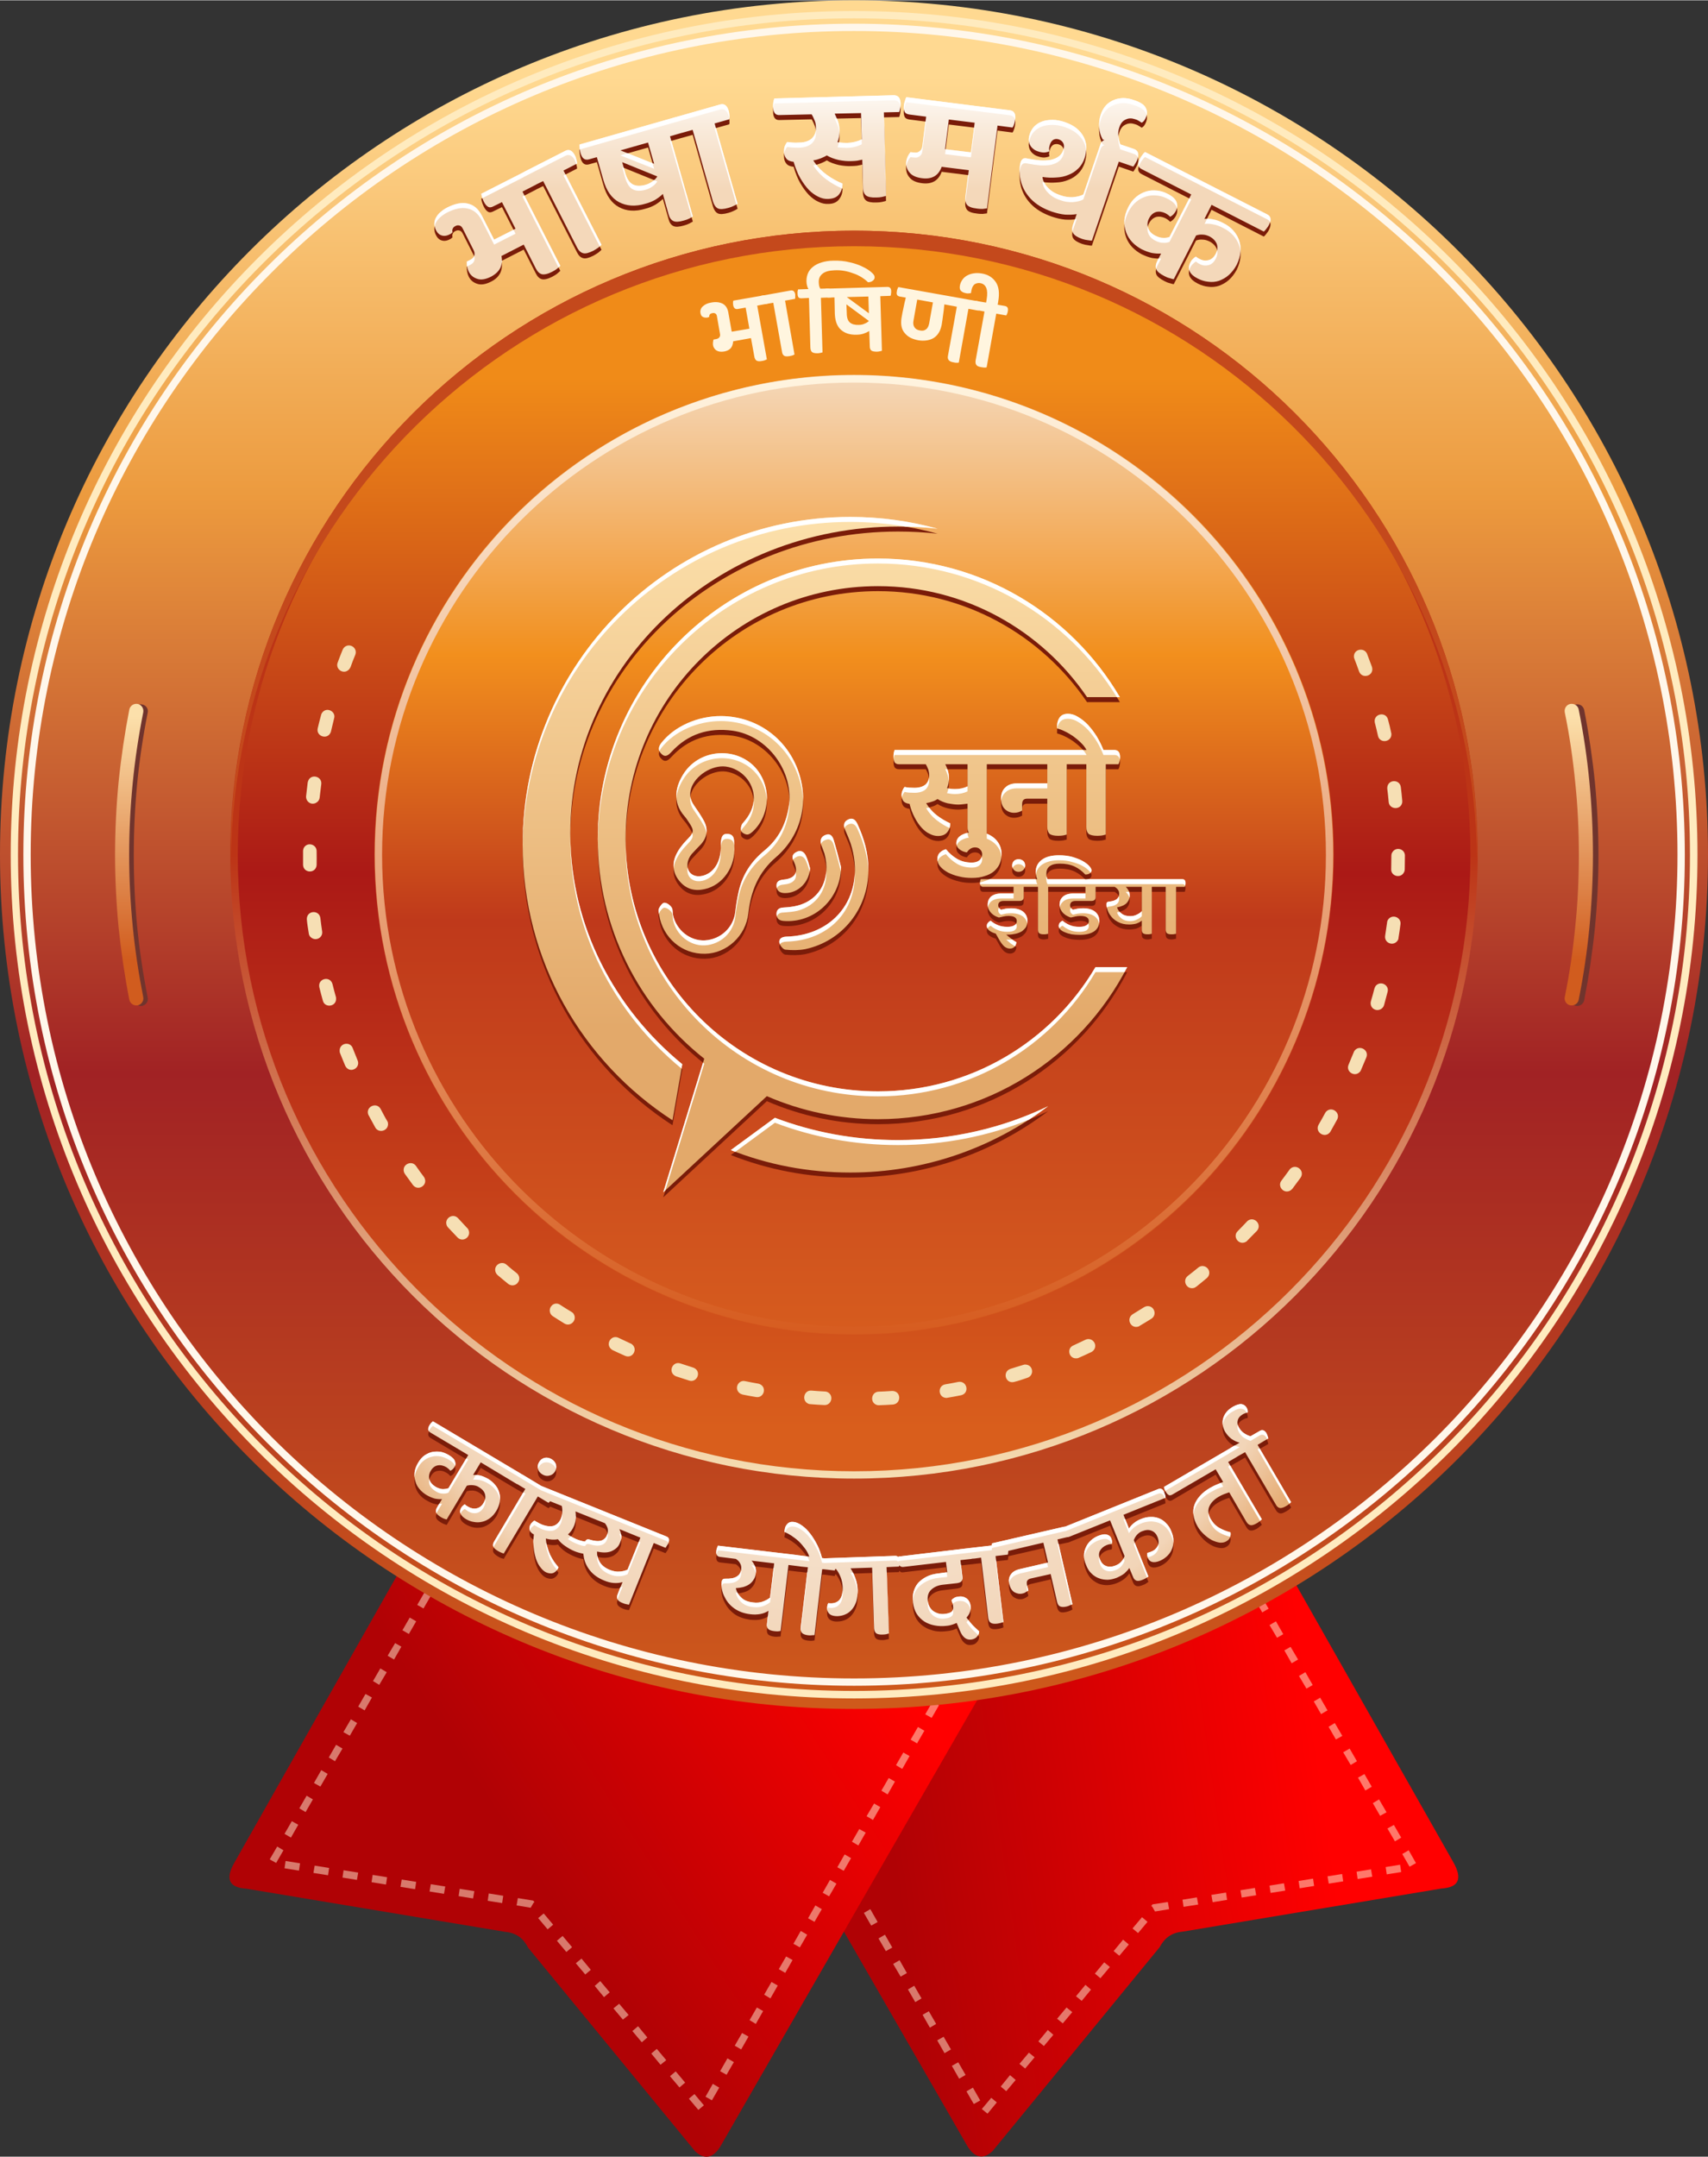 <?xml version="1.0" encoding="UTF-8"?>
<!DOCTYPE svg PUBLIC "-//W3C//DTD SVG 1.1//EN" "http://www.w3.org/Graphics/SVG/1.1/DTD/svg11.dtd">
<!-- Creator: CorelDRAW X7 -->
<svg xmlns="http://www.w3.org/2000/svg" xml:space="preserve" width="484px" height="611px" version="1.1" style="shape-rendering:geometricPrecision; text-rendering:geometricPrecision; image-rendering:optimizeQuality; fill-rule:evenodd; clip-rule:evenodd"
viewBox="0 0 9575 12084"
 xmlns:xlink="http://www.w3.org/1999/xlink">
 <rect x="0" y="0" width="9575" height="12084" fill="#333333" stroke="none"/>
 <defs>
  <style type="text/css">
   <![CDATA[
    .fil3 {fill:none}
    .fil5 {fill:#70342D}
    .fil20 {fill:#7A1C09}
    .fil14 {fill:#C4491C}
    .fil19 {fill:white}
    .fil17 {fill:#7A1C09;fill-rule:nonzero}
    .fil11 {fill:#F6DFB4;fill-rule:nonzero}
    .fil6 {fill:#FFEBBF;fill-rule:nonzero}
    .fil16 {fill:#FFF5DF;fill-rule:nonzero}
    .fil7 {fill:#FFF7EB;fill-rule:nonzero}
    .fil23 {fill:white;fill-rule:nonzero}
    .fil1 {fill:#FFF0D4;fill-rule:nonzero;fill-opacity:0.502}
    .fil13 {fill:url(#id0)}
    .fil10 {fill:url(#id1)}
    .fil4 {fill:url(#id2)}
    .fil12 {fill:url(#id3)}
    .fil9 {fill:url(#id4)}
    .fil8 {fill:url(#id5)}
    .fil0 {fill:url(#id6)}
    .fil2 {fill:url(#id7)}
    .fil21 {fill:url(#id8)}
    .fil15 {fill:url(#id9)}
    .fil18 {fill:url(#id10)}
    .fil22 {fill:url(#id11);fill-rule:nonzero}
   ]]>
  </style>
  <linearGradient id="id0" gradientUnits="userSpaceOnUse" x1="4787.75" y1="2098.23" x2="4787.75" y2="7751.59">
   <stop offset="0" style="stop-opacity:1; stop-color:#F4D8BA"/>
   <stop offset="0.278" style="stop-opacity:1; stop-color:#F28F1D"/>
   <stop offset="0.541" style="stop-opacity:1; stop-color:#BF391B"/>
   <stop offset="1" style="stop-opacity:1; stop-color:#D9601F"/>
  </linearGradient>
  <linearGradient id="id1" gradientUnits="userSpaceOnUse" x1="4787.66" y1="2119.2" x2="4787.75" y2="8000.71">
   <stop offset="0" style="stop-opacity:1; stop-color:#F08B18"/>
   <stop offset="0.471" style="stop-opacity:1; stop-color:#AB1916"/>
   <stop offset="1" style="stop-opacity:1; stop-color:#D95E1C"/>
  </linearGradient>
  <linearGradient id="id2" gradientUnits="userSpaceOnUse" x1="4805.57" y1="424.21" x2="4805.57" y2="9554.04">
   <stop offset="0" style="stop-opacity:1; stop-color:#FFD991"/>
   <stop offset="0.259" style="stop-opacity:1; stop-color:#EC9A3E"/>
   <stop offset="0.612" style="stop-opacity:1; stop-color:#A12224"/>
   <stop offset="1" style="stop-opacity:1; stop-color:#CF5A1B"/>
  </linearGradient>
  <linearGradient id="id3" gradientUnits="userSpaceOnUse" x1="4786.47" y1="8304.46" x2="4786.56" y2="4787.66">
   <stop offset="0" style="stop-opacity:1; stop-color:#F6DFB4"/>
   <stop offset="1" style="stop-opacity:1; stop-color:#BC3416"/>
  </linearGradient>
  <linearGradient id="id4" gradientUnits="userSpaceOnUse" x1="8924.1" y1="4009.32" x2="8928.82" y2="5373.27">
   <stop offset="0" style="stop-opacity:1; stop-color:#FCE0AB"/>
   <stop offset="1" style="stop-opacity:1; stop-color:#D15C1E"/>
  </linearGradient>
  <linearGradient id="id5" gradientUnits="userSpaceOnUse" xlink:href="#id4" x1="797.671" y1="4009.32" x2="802.388" y2="5373.27">
  </linearGradient>
  <linearGradient id="id6" gradientUnits="userSpaceOnUse" x1="7235.93" y1="8774.07" x2="4822.83" y2="9123.48">
   <stop offset="0" style="stop-opacity:1; stop-color:red"/>
   <stop offset="1" style="stop-opacity:1; stop-color:#B00205"/>
  </linearGradient>
  <linearGradient id="id7" gradientUnits="userSpaceOnUse" x1="2405.76" y1="9569.62" x2="4350.28" y2="8330.36">
   <stop offset="0" style="stop-opacity:1; stop-color:#B00205"/>
   <stop offset="1" style="stop-opacity:1; stop-color:red"/>
  </linearGradient>
  <linearGradient id="id8" gradientUnits="userSpaceOnUse" x1="3628.34" y1="5756.66" x2="3628.58" y2="2908.28">
   <stop offset="0" style="stop-opacity:1; stop-color:#E3A96A"/>
   <stop offset="1" style="stop-opacity:1; stop-color:#FCE0AB"/>
  </linearGradient>
  <linearGradient id="id9" gradientUnits="userSpaceOnUse" x1="5069.59" y1="2119.09" x2="5069.69" y2="7519.71">
   <stop offset="0" style="stop-opacity:1; stop-color:#FFF4DF"/>
   <stop offset="1" style="stop-opacity:1; stop-color:#D65B1E"/>
  </linearGradient>
  <radialGradient id="id10" gradientUnits="userSpaceOnUse" gradientTransform="matrix(7.5308E-017 1.23 -1.23 7.5309E-017 12945 859)" cx="4731.56" cy="6678.39" r="2457.24" fx="4731.56" fy="6678.39">
   <stop offset="0" style="stop-opacity:1; stop-color:#FEFEFE"/>
   <stop offset="0.878" style="stop-opacity:1; stop-color:#F2D5B8"/>
   <stop offset="1" style="stop-opacity:1; stop-color:#E6AC73"/>
  </radialGradient>
  <linearGradient id="id11" gradientUnits="userSpaceOnUse" x1="4558.39" y1="1057.79" x2="4558.39" y2="433.085">
   <stop offset="0" style="stop-opacity:1; stop-color:#F4D8BA"/>
   <stop offset="0.561" style="stop-opacity:1; stop-color:#F9EBDC"/>
   <stop offset="1" style="stop-opacity:1; stop-color:white"/>
  </linearGradient>
 </defs>
 <g id="Layer_x0020_1">
  <g id="_631994576">
   <g>
    <g>
     <path class="fil0" d="M4728 9283l-456 94 -126 25 -85 18 -76 15 -37 8 -10 2 36 63 757 1315 694 1205c39,60 84,75 139,25l937 -1143c25,-47 62,-81 128,-87l1453 -242c95,-6 117,-54 67,-144l-880 -1552 -30 -52 -4 -8 -16 -28 -12 -21 -16 3 -125 25 -67 14 -43 9 -2228 456z"/>
     <path class="fil1" d="M6993 8891l36 -21 -41 -71 -36 21 41 71zm-2853 520l-36 21 41 71 36 -20 -41 -72zm82 143l-36 21 41 71 36 -20 -41 -72zm82 143l-36 21 41 71 36 -20 -41 -72zm82 143l-35 21 41 71 35 -20 -41 -72zm82 143l-35 20 41 72 35 -21 -41 -71zm83 143l-36 20 41 72 36 -21 -41 -71zm82 143l-36 20 41 72 36 -21 -41 -71zm82 143l-36 20 41 72 36 -21 -41 -71zm82 142l-36 21 41 71 36 -20 -41 -72zm82 143l-36 21 41 71 36 -20 -41 -72zm82 143l-36 21 41 71 36 -20 -41 -72zm82 143l-36 21 42 71 35 -20 -41 -72zm82 143l-35 21 41 71 35 -21 -41 -71zm82 143l-35 20 41 72 35 -21 -41 -71zm83 143l-36 20 41 72 36 -21 -41 -71zm82 143l-36 20 41 72 36 -21 -41 -71zm82 142l-36 21 41 71 36 -20 -41 -72zm50 120l32 26 52 -63 -31 -26 -53 63zm106 -126l31 26 53 -63 -32 -27 -52 64zm105 -127l32 26 53 -63 -32 -26 -53 63zm106 -126l31 26 53 -63 -31 -27 -53 64zm105 -127l32 26 53 -63 -32 -26 -53 63zm106 -126l32 26 52 -63 -31 -27 -53 64zm106 -127l31 26 53 -63 -32 -26 -52 63zm105 -126l32 26 53 -63 -32 -27 -53 64zm106 -127l31 26 53 -63 -31 -26 -53 63zm105 -126l6 5 15 26 79 -13 -7 -40 -86 13 -7 9zm175 -35l6 40 82 -13 -7 -40 -81 13zm162 -27l7 41 81 -13 -6 -41 -82 13zm163 -26l7 41 81 -13 -7 -41 -81 13zm163 -26l6 41 82 -13 -7 -41 -81 13zm163 -26l6 41 81 -13 -6 -41 -81 13zm162 -26l7 41 81 -13 -6 -41 -82 13zm163 -26l6 41 82 -13 -7 -41 -81 13zm163 -26l6 41 81 -13 -6 -41 -81 13zm134 -2l36 -20 -41 -72 -36 21 41 71zm-82 -142l35 -21 -41 -71 -36 20 42 72zm-83 -143l36 -20 -42 -72 -35 21 41 71zm-83 -142l36 -21 -41 -71 -36 20 41 72zm-82 -143l35 -21 -41 -71 -36 21 42 71zm-83 -143l36 -20 -42 -72 -35 21 41 71zm-83 -142l36 -21 -41 -71 -36 21 41 71zm-82 -143l35 -20 -41 -72 -36 21 42 71zm-83 -142l36 -21 -42 -71 -35 20 41 72zm-82 -143l35 -20 -41 -72 -36 21 42 71zm-83 -142l36 -21 -42 -71 -35 20 41 72z"/>
     <path class="fil2" d="M2254 8777c-314,553 -627,1107 -941,1661 -51,90 -29,138 67,144 484,81 968,161 1452,242 66,6 104,40 128,88 313,381 625,762 938,1143 54,49 100,35 139,-26 495,-861 991,-1722 1487,-2583 -1090,-223 -2180,-446 -3270,-669z"/>
     <path class="fil1" d="M2457 8870l-36 -21 41 -71 36 21 -41 71zm2853 520l36 21 -41 71 -36 -20 41 -72zm-82 143l36 21 -41 71 -36 -20 41 -72zm-82 143l36 21 -41 71 -36 -21 41 -71zm-82 143l35 20 -41 72 -35 -21 41 -71zm-82 143l35 20 -41 72 -35 -21 41 -71zm-82 143l35 20 -41 72 -36 -21 42 -71zm-83 143l36 20 -41 72 -36 -21 41 -71zm-82 142l36 21 -41 71 -36 -20 41 -72zm-82 143l36 21 -41 71 -36 -20 41 -72zm-82 143l36 21 -41 71 -36 -20 41 -72zm-82 143l36 21 -41 71 -36 -20 41 -72zm-82 143l36 20 -41 72 -36 -21 41 -71zm-82 143l35 20 -41 72 -35 -21 41 -71zm-82 143l35 20 -41 72 -35 -21 41 -71zm-83 143l36 20 -41 72 -36 -21 41 -71zm-82 142l36 21 -41 71 -36 -20 41 -72zm-82 143l36 21 -41 71 -36 -20 41 -72zm-50 120l-31 26 -53 -63 31 -26 53 63zm-105 -127l-32 27 -53 -63 32 -27 53 63zm-106 -126l-32 26 -52 -63 31 -26 53 63zm-106 -127l-31 27 -53 -63 32 -27 52 63zm-105 -126l-32 26 -53 -63 32 -26 53 63zm-106 -127l-32 27 -52 -63 31 -27 53 63zm-106 -126l-31 26 -53 -63 32 -26 52 63zm-105 -127l-32 27 -53 -63 32 -27 53 63zm-106 -126l-31 26 -53 -63 31 -26 53 63zm-105 -127l-6 6 -15 26 -79 -13 7 -41 86 14 7 8zm-175 -35l-6 41 -81 -13 6 -41 81 13zm-162 -26l-7 41 -81 -13 6 -41 82 13zm-163 -26l-7 41 -81 -13 7 -41 81 13zm-163 -26l-6 41 -82 -13 7 -41 81 13zm-163 -26l-6 41 -81 -13 6 -41 81 13zm-162 -26l-7 41 -81 -13 6 -41 82 13zm-163 -26l-6 41 -82 -13 7 -41 81 13zm-163 -26l-6 41 -81 -13 6 -41 81 13zm-134 -2l-36 -20 42 -72 35 21 -41 71zm83 -142l-36 -21 41 -71 36 20 -41 72zm82 -143l-35 -21 41 -71 35 21 -41 71zm83 -143l-36 -20 41 -72 36 21 -41 71zm82 -142l-35 -21 41 -71 36 21 -42 71zm83 -143l-36 -20 42 -72 35 21 -41 71zm83 -142l-36 -21 41 -71 36 20 -41 72zm82 -143l-35 -21 41 -71 36 21 -42 71zm83 -142l-36 -21 42 -71 35 20 -41 72zm83 -143l-36 -21 41 -71 36 21 -41 71zm82 -143l-35 -20 41 -71 35 20 -41 71z"/>
    </g>
    <g>
     <circle class="fil3" cx="4788" cy="4751" r="4751"/>
     <path class="fil4" d="M4788 0c2644,0 4787,2143 4787,4788 0,2644 -2143,4787 -4787,4787 -2645,0 -4788,-2143 -4788,-4787 0,-2645 2143,-4788 4788,-4788zm0 1306c1923,0 3482,1559 3482,3482 0,1923 -1559,3482 -3482,3482 -1923,0 -3482,-1559 -3482,-3482 0,-1923 1559,-3482 3482,-3482z"/>
     <path class="fil5" d="M828 5588c-26,-131 -46,-264 -59,-397 -13,-133 -19,-267 -19,-401 0,-134 6,-268 19,-401 13,-133 33,-266 59,-397 5,-21 -9,-42 -31,-46 -21,-5 -42,9 -46,31 -27,133 -47,268 -60,404 -14,136 -20,273 -20,409 0,137 6,273 20,409 13,136 33,271 60,404 4,22 25,36 46,32 22,-5 36,-26 31,-47z"/>
     <path class="fil6" d="M4788 60c1305,0 2487,529 3343,1385 855,855 1385,2037 1385,3343 0,1305 -530,2487 -1385,3343 -856,855 -2038,1385 -3343,1385 -1306,0 -2488,-530 -3343,-1385 -856,-856 -1385,-2038 -1385,-3343 0,-1306 529,-2488 1385,-3343 855,-856 2037,-1385 3343,-1385zm3314 1414c-848,-848 -2020,-1373 -3314,-1373 -1295,0 -2466,525 -3314,1373 -848,848 -1373,2019 -1373,3314 0,1294 525,2465 1373,3314 848,848 2019,1372 3314,1372 1294,0 2466,-524 3314,-1372 848,-849 1372,-2020 1372,-3314 0,-1295 -524,-2466 -1372,-3314z"/>
     <path class="fil7" d="M4788 131c1286,0 2450,521 3293,1364 842,842 1364,2007 1364,3293 0,1286 -522,2450 -1364,3293 -843,842 -2007,1364 -3293,1364 -1286,0 -2451,-522 -3293,-1364 -843,-843 -1364,-2007 -1364,-3293 0,-1286 521,-2451 1364,-3293 842,-843 2007,-1364 3293,-1364zm3264 1393c-836,-836 -1990,-1352 -3264,-1352 -1275,0 -2429,516 -3264,1352 -836,835 -1352,1989 -1352,3264 0,1274 516,2428 1352,3264 835,835 1989,1352 3264,1352 1274,0 2428,-517 3264,-1352 835,-836 1352,-1990 1352,-3264 0,-1275 -517,-2429 -1352,-3264z"/>
     <path class="fil5" d="M8803 3992c26,131 46,264 59,397 13,133 19,267 19,401 0,134 -6,268 -19,401 -13,134 -33,266 -59,397 -4,21 10,42 31,47 22,4 42,-10 47,-31 26,-134 46,-269 60,-405 13,-136 20,-272 20,-409 0,-136 -7,-273 -20,-409 -14,-136 -34,-271 -60,-404 -5,-22 -25,-36 -47,-31 -21,4 -35,25 -31,46z"/>
     <path class="fil8" d="M803 5586c-26,-132 -46,-264 -59,-397 -13,-133 -20,-267 -20,-401 0,-134 7,-268 20,-402 13,-133 33,-265 59,-396 4,-22 -10,-43 -31,-47 -22,-4 -42,10 -47,31 -26,134 -46,269 -60,405 -13,136 -20,272 -20,409 0,136 7,273 20,409 14,135 34,270 60,404 5,21 25,35 47,31 21,-4 35,-25 31,-46z"/>
     <path class="fil9" d="M8772 3990c27,131 46,263 59,396 14,134 20,268 20,402 0,134 -6,268 -20,401 -13,133 -32,265 -59,397 -4,21 10,42 31,46 22,4 43,-10 47,-31 27,-134 47,-269 60,-404 13,-136 20,-273 20,-409 0,-137 -7,-273 -20,-409 -13,-136 -33,-271 -60,-405 -4,-21 -25,-35 -47,-31 -21,4 -35,25 -31,47z"/>
     <circle class="fil10" cx="4788" cy="4788" r="3485"/>
     <path class="fil11" d="M7664 3663c-15,-38 -74,-29 -74,14 0,5 1,9 3,14 9,23 18,47 26,70 17,45 84,25 73,-22l-1 -4c-9,-24 -18,-48 -27,-72zm-5672 4c6,-17 1,-34 -14,-45 -21,-14 -47,-6 -57,17 -10,24 -19,48 -28,72 -15,39 37,72 66,36 2,-3 4,-6 6,-10 8,-23 17,-46 27,-70zm-119 357c12,-40 -45,-68 -69,-29 -2,4 -3,6 -4,10 -7,25 -13,50 -19,75 -10,46 58,67 74,19 6,-25 12,-50 18,-75zm-72 369c6,-46 -62,-62 -75,-14l-1 4c-3,26 -6,51 -9,77 -1,14 5,27 16,35 23,17 57,1 60,-27 3,-25 6,-50 9,-75zm-26 375c0,-40 -55,-54 -73,-16 -2,6 -3,10 -3,15 0,26 0,52 0,78 2,48 72,50 76,1 1,-26 0,-52 0,-78zm21 375c-6,-47 -76,-44 -76,6 2,26 7,54 11,80 1,8 5,17 12,22 27,24 68,2 63,-33 -4,-25 -7,-50 -10,-75zm68 370c-13,-48 -83,-32 -74,17 6,25 13,51 20,76 11,43 77,34 74,-13 0,-3 0,-5 -1,-8 -7,-24 -13,-48 -19,-72zm113 358c-14,-37 -71,-29 -73,13 0,5 0,10 2,15 10,24 19,48 29,71 8,18 27,28 45,22 22,-6 34,-30 25,-51 -9,-23 -19,-47 -28,-70zm157 342c-22,-41 -84,-14 -70,30 1,2 2,4 3,6 12,23 25,45 37,68 20,35 77,18 71,-26 -1,-5 -2,-8 -5,-12 -12,-19 -25,-46 -36,-66zm198 319c-23,-33 -78,-10 -68,32 1,5 3,8 6,13 15,21 30,41 45,62 28,36 84,2 65,-39 -1,-2 -2,-5 -4,-7 -15,-20 -30,-40 -44,-61zm236 293c-30,-32 -82,3 -62,44 2,3 4,5 6,8 17,18 35,37 53,56 32,32 84,-8 58,-49 -1,-1 -2,-3 -4,-4 -17,-18 -34,-37 -51,-55zm271 260c-25,-22 -66,-1 -63,32 1,11 6,20 14,27 19,16 39,33 59,49 18,14 44,10 56,-10 11,-16 7,-38 -8,-50 -20,-16 -39,-31 -58,-48zm301 225c-16,-11 -37,-8 -49,7 -15,17 -11,45 8,57 21,14 43,27 65,41 35,22 77,-22 49,-58 -3,-3 -6,-5 -9,-7 -22,-13 -43,-26 -64,-40zm327 185c-40,-19 -75,35 -40,64 2,2 5,3 7,5 23,11 47,22 70,32 43,19 75,-39 37,-66 -1,-1 -3,-2 -6,-3 -22,-10 -45,-21 -68,-32zm348 144c-44,-15 -71,46 -31,69 2,1 4,2 6,3 25,8 49,16 74,24 42,13 70,-47 29,-70 -2,-1 -4,-2 -7,-3 -24,-8 -47,-15 -71,-23zm362 99c-39,-9 -65,45 -27,70 4,2 7,3 12,5 25,5 50,10 76,14 44,8 64,-55 20,-73 -2,-1 -5,-1 -7,-2 -24,-4 -49,-9 -74,-14zm372 53c-43,-4 -58,60 -14,75 3,0 6,1 8,1 26,2 52,4 78,5 42,2 56,-57 15,-74 -4,-1 -8,-2 -12,-2 -25,-1 -50,-3 -75,-5zm376 6c-42,2 -50,63 -8,75 4,1 7,1 12,1 26,-1 51,-2 77,-4 46,-4 48,-72 -1,-76 -1,0 -3,0 -5,0 -25,2 -50,3 -75,4zm374 -41c-44,8 -41,74 6,76 2,0 5,0 7,-1 25,-4 51,-9 76,-14 48,-11 35,-81 -14,-75 -25,5 -50,10 -75,14zm366 -87c-46,15 -30,83 18,74 26,-6 53,-16 77,-24 39,-13 33,-72 -11,-74 -5,0 -8,0 -13,2 -24,7 -48,15 -71,22zm352 -131c-39,16 -25,77 20,72 4,0 7,-1 11,-3 23,-10 47,-21 70,-32 8,-4 15,-11 19,-20 13,-33 -21,-64 -52,-49 -23,11 -45,21 -68,32zm333 -175c-39,25 -11,83 32,69 3,-1 5,-2 7,-4 22,-13 44,-26 66,-40 34,-22 15,-76 -27,-70 -5,1 -10,3 -15,6 -21,13 -42,26 -63,39zm308 -214c-32,26 -5,80 38,66 4,-2 6,-4 10,-6 20,-16 40,-32 60,-49 11,-10 16,-25 12,-39 -8,-27 -40,-37 -61,-19 -20,16 -39,32 -59,47zm280 -251c-30,30 7,82 47,59 3,-2 5,-3 7,-6 18,-18 36,-37 54,-55 31,-35 -14,-84 -51,-57 -2,2 -3,3 -5,5 -17,18 -34,36 -52,54zm246 -284c-25,32 13,78 51,55 4,-3 7,-6 10,-9 15,-21 31,-41 46,-62 26,-39 -24,-81 -58,-50 -2,2 -3,4 -4,5 -15,21 -30,41 -45,61zm208 -313c-23,42 36,80 65,41 13,-22 26,-47 39,-70 21,-39 -32,-78 -63,-43 -1,2 -3,4 -4,6 -12,22 -24,44 -37,66zm168 -336c-17,39 36,73 65,38 2,-3 4,-5 5,-9 10,-23 20,-47 30,-71 16,-42 -41,-72 -67,-36 -2,3 -3,5 -4,8 -10,22 -19,47 -29,70zm125 -355c-4,17 2,34 17,43 21,13 50,2 57,-22 7,-25 13,-50 20,-75 10,-37 -39,-65 -67,-33 -3,5 -5,9 -7,15 -6,24 -13,48 -20,72zm80 -367c-5,41 47,60 70,26 3,-4 5,-9 5,-15 4,-25 8,-51 11,-76 6,-43 -54,-61 -73,-20 -1,4 -2,7 -2,10 -4,25 -7,50 -11,75zm34 -374c-2,40 54,54 72,17 3,-6 4,-10 4,-16 0,-25 1,-51 1,-77 0,-39 -53,-53 -72,-16 -3,5 -4,10 -4,16 0,25 -1,50 -1,76zm-14 -376c4,42 68,47 76,2 0,-3 0,-6 0,-10 -2,-25 -5,-51 -8,-76 -6,-46 -74,-44 -76,4 0,2 0,3 0,5 3,25 6,50 8,75zm-60 -371c10,45 79,36 75,-13l-1 -4c-5,-25 -11,-50 -18,-75 -12,-47 -83,-32 -74,17 6,25 13,50 18,75z"/>
     <path class="fil12" d="M4788 1291c965,0 1839,392 2472,1024 633,633 1024,1507 1024,2473 0,965 -391,1839 -1024,2472 -633,633 -1507,1024 -2472,1024 -966,0 -1840,-391 -2473,-1024 -632,-633 -1024,-1507 -1024,-2472 0,-966 392,-1840 1024,-2473 633,-632 1507,-1024 2473,-1024zm0 42c1908,0 3455,1546 3455,3455 0,1908 -1547,3455 -3455,3455 -1908,0 -3455,-1547 -3455,-3455 0,-1909 1547,-3455 3455,-3455z"/>
     <circle class="fil13" cx="4788" cy="4788" r="2689"/>
     <path class="fil14" d="M4788 1291c1929,0 3494,1561 3494,3486 0,14 -1,29 -1,43 -23,-1905 -1578,-3442 -3493,-3442 -1916,0 -3471,1537 -3494,3442 0,-14 0,-29 0,-43 0,-1925 1564,-3486 3494,-3486z"/>
    </g>
   </g>
   <path class="fil15" d="M4788 2101c741,0 1413,301 1899,787 486,486 787,1158 787,1900 0,741 -301,1413 -787,1899 -486,486 -1158,787 -1899,787 -742,0 -1414,-301 -1900,-787 -486,-486 -787,-1158 -787,-1899 0,-742 301,-1414 787,-1900 486,-486 1158,-787 1900,-787zm0 41c1461,0 2645,1185 2645,2646 0,1461 -1184,2645 -2645,2645 -1461,0 -2646,-1184 -2646,-2645 0,-1461 1185,-2646 2646,-2646z"/>
  </g>
  <path class="fil3" d="M4788 1874c1610,0 2915,1305 2915,2915 0,1610 -1305,2915 -2915,2915 -1610,0 -2915,-1305 -2915,-2915 0,-1610 1305,-2915 2915,-2915z"/>
  <path class="fil16" d="M4245 1711l54 301c-3,2 -7,3 -11,5 -5,2 -10,3 -16,4 -14,3 -24,2 -31,-2 -6,-4 -10,-11 -12,-21l-19 -105 -100 18c-1,15 -5,28 -13,38 -9,10 -21,16 -37,19 -19,3 -33,1 -44,-6 -10,-7 -17,-17 -19,-30 -1,-10 0,-20 3,-31l17 -3c7,-2 13,-5 16,-10 4,-5 5,-12 3,-20l-17 -98c-1,-7 -4,-12 -9,-15 -5,-3 -10,-3 -16,-2 -13,2 -19,9 -18,21 -4,2 -8,3 -11,4 -10,1 -18,0 -25,-4 -7,-3 -11,-10 -13,-20 -3,-16 2,-29 13,-39 12,-11 27,-18 46,-21 25,-5 47,-3 65,6 17,9 28,26 32,50l19 107 99 -17 -21 -118 -45 8c-13,2 -22,-5 -25,-22 0,-3 -1,-8 -1,-12 0,-5 1,-9 2,-13l167 -29c14,-3 22,4 25,21 0,4 1,8 1,13 0,5 -1,9 -1,12l-58 11z"/>
  <path id="1" class="fil16" d="M4401 1683l53 302c-3,1 -7,3 -11,5 -5,1 -10,3 -17,4 -14,2 -24,2 -30,-2 -6,-4 -11,-11 -12,-22l-49 -275 -43 7c-7,1 -13,0 -17,-3 -4,-4 -6,-10 -8,-19 0,-3 -1,-7 -1,-12 0,-5 0,-9 1,-12l166 -30c13,-2 22,5 25,22 0,3 0,7 0,13 0,5 0,9 -1,12l-56 10z"/>
  <path id="2" class="fil16" d="M4602 1667l9 306c-3,1 -7,2 -12,3 -5,1 -10,2 -17,2 -14,0 -24,-2 -30,-7 -5,-4 -8,-12 -9,-23l-8 -280 -43 2c-8,0 -13,-2 -16,-6 -3,-4 -5,-11 -5,-20 0,-3 0,-7 0,-12 1,-5 2,-9 3,-12l58 -2c-3,-5 -6,-12 -8,-20 -2,-8 -3,-17 -3,-25 0,-16 3,-31 9,-45 6,-13 15,-25 28,-35 12,-10 28,-18 47,-24 20,-6 42,-10 67,-10 33,-1 63,2 91,9 28,6 53,15 73,25 21,10 37,20 49,31 12,10 18,19 18,26 1,9 -3,16 -10,21 -7,6 -16,9 -27,9 -11,-11 -23,-20 -37,-29 -14,-8 -29,-16 -46,-21 -16,-6 -33,-11 -51,-14 -18,-3 -36,-4 -54,-3 -30,1 -52,7 -67,19 -15,12 -22,28 -21,48 0,7 1,13 2,20 2,6 4,12 7,16l43 -1c14,0 21,8 22,25 0,3 -1,8 -1,13 -1,5 -2,9 -3,12l-58 2z"/>
  <path id="3" class="fil16" d="M4935 1658l9 306c-4,1 -7,2 -12,3 -5,1 -10,2 -17,2 -14,0 -24,-2 -30,-6 -6,-5 -9,-13 -9,-23l-3 -87c-9,6 -20,11 -32,15 -12,4 -26,6 -40,6 -36,1 -64,-8 -86,-27 -22,-19 -33,-49 -35,-89l-2 -93 -31 1c-8,0 -13,-2 -17,-6 -3,-4 -5,-11 -5,-19 0,-4 0,-8 1,-13 1,-5 1,-9 3,-12l346 -10c14,0 21,8 21,25 0,4 0,8 -1,13 0,5 -1,9 -3,12l-57 2zm-121 161c12,0 23,-2 33,-7 10,-4 18,-9 24,-15l-126 -93 2 49c0,26 6,43 18,53 11,9 28,14 49,13zm57 -65l-3 -94 -121 3 124 91z"/>
  <path id="4" class="fil16" d="M5429 1729l-54 301c-3,1 -7,1 -12,1 -5,0 -10,0 -16,-2 -14,-2 -23,-6 -28,-12 -5,-6 -7,-14 -5,-24l50 -276 -70 -13c-2,21 -4,41 -7,59 -2,18 -5,37 -8,56 -4,18 -9,33 -17,45 -8,13 -18,22 -29,29 -12,7 -25,11 -39,13 -15,2 -30,2 -47,-1 -16,-3 -31,-8 -43,-14 -13,-7 -24,-16 -32,-26 -9,-10 -15,-23 -18,-37 -3,-14 -3,-31 0,-49 3,-19 7,-38 11,-56 3,-17 8,-37 13,-57l-35 -6c-7,-2 -12,-5 -14,-9 -3,-5 -3,-12 -1,-21 0,-3 1,-7 3,-12 2,-4 3,-8 5,-11l443 79c14,3 19,12 16,29 -1,3 -2,8 -3,12 -2,5 -4,9 -6,12l-57 -10zm-272 121c14,3 25,1 34,-6 9,-6 15,-18 18,-34l21 -117 -88 -16 -21 118c-3,16 -1,28 6,38 6,9 16,15 30,17z"/>
  <path id="5" class="fil16" d="M5585 1756l-54 301c-4,1 -8,1 -13,1 -4,0 -10,-1 -16,-2 -14,-2 -24,-6 -28,-12 -5,-6 -6,-14 -5,-24l50 -276 -43 -8c-7,-1 -12,-4 -15,-9 -2,-5 -2,-11 -1,-20 1,-3 2,-7 4,-12 1,-5 3,-8 5,-11l59 10 3 -17c5,-29 4,-51 -2,-65 -6,-15 -17,-24 -33,-27 -11,-2 -22,0 -32,6 -9,7 -15,18 -18,34l-3 16c-3,0 -6,1 -9,1 -6,1 -13,1 -20,-1 -11,-2 -20,-6 -26,-12 -7,-6 -9,-16 -7,-29 2,-13 7,-24 14,-34 7,-10 16,-18 27,-24 11,-6 23,-10 37,-12 14,-2 29,-2 46,1 35,6 61,23 78,49 17,26 21,62 13,108l-3 18 41 7c14,3 19,12 16,29 0,3 -2,8 -3,12 -2,5 -4,9 -6,12l-56 -10z"/>
  <path class="fil17" d="M3665 8676l-139 345c-4,-1 -9,-1 -15,-2 -6,-2 -12,-3 -19,-6 -16,-7 -26,-14 -30,-22 -4,-8 -4,-18 1,-30l27 -67c-16,5 -32,7 -49,5 -17,-1 -36,-6 -55,-14 -32,-13 -58,-31 -77,-54 -19,-23 -31,-48 -36,-75 -1,-6 -2,-13 -3,-21 -16,-2 -32,-7 -49,-14 -17,-7 -34,-16 -51,-27 -17,-12 -31,-25 -42,-40 -21,5 -44,3 -68,-3 1,15 3,31 8,46 4,15 9,29 15,43 7,13 14,26 22,38 9,12 17,23 26,33 -5,14 -13,23 -25,30 -11,6 -25,6 -41,0 -13,-5 -24,-14 -34,-27 -11,-13 -19,-29 -26,-48 -6,-19 -11,-41 -13,-64 -3,-24 -2,-49 1,-75 -12,-6 -20,-13 -23,-22 -3,-9 -3,-18 1,-28 3,-6 6,-11 11,-16 4,-5 9,-9 14,-11 5,3 11,7 19,11 7,4 16,8 24,11 27,11 49,13 67,6 17,-6 30,-20 39,-40 4,-12 7,-24 7,-36 1,-12 0,-24 -3,-35l-65 -26c-3,4 -6,7 -9,9l-60 -36 -191 320c-4,-1 -9,-3 -14,-4 -5,-2 -11,-5 -18,-9 -15,-9 -24,-18 -27,-26 -3,-9 -1,-19 6,-30l174 -292 -32 -20 -13 -7 -1 0 0 -1 0 0 -1 0 -203 -121 -43 71c13,-1 26,0 41,3 14,3 28,9 44,19 16,9 29,21 40,34 11,13 18,28 22,43 5,16 5,32 3,49 -3,17 -9,34 -19,52 -11,17 -23,31 -37,41 -14,10 -28,17 -43,21 -16,3 -31,4 -47,1 -15,-3 -30,-9 -44,-17 -31,-18 -40,-39 -27,-62 3,-5 6,-9 10,-13 4,-3 7,-6 11,-7 2,2 5,5 9,7 3,2 7,4 10,6 15,9 31,12 46,10 16,-3 30,-14 40,-32 10,-16 12,-32 8,-48 -4,-16 -16,-29 -34,-40 -11,-6 -22,-10 -35,-11 -12,0 -23,1 -33,4l-113 189c-4,-2 -9,-3 -14,-5 -6,-2 -11,-5 -18,-9 -15,-9 -24,-17 -27,-26 -3,-8 -1,-18 6,-29l27 -46c-13,2 -26,1 -41,-3 -14,-3 -29,-10 -46,-20 -15,-8 -28,-19 -39,-32 -11,-13 -19,-28 -23,-43 -5,-16 -7,-33 -5,-51 2,-18 9,-36 20,-55 10,-17 22,-30 36,-40 14,-10 28,-17 43,-20 16,-3 31,-3 47,0 15,3 30,8 44,17 20,11 32,23 36,34 5,12 4,23 -2,34 -6,10 -14,16 -23,20 -4,-4 -7,-7 -10,-10 -3,-3 -8,-6 -13,-9 -16,-10 -32,-13 -48,-10 -16,2 -29,12 -39,30 -10,16 -12,32 -8,49 5,16 17,29 35,40 14,8 27,13 39,13 13,0 24,-1 33,-5l111 -186 -212 -126c-14,-9 -16,-22 -6,-40 3,-4 6,-8 9,-12 4,-5 8,-8 11,-10l487 289 13 8 1 0 106 64 701 283c8,4 13,8 15,15 2,6 0,14 -3,23 -2,4 -4,9 -8,14 -3,5 -6,9 -8,12l-66 -26zm3385 -551l188 321c-3,3 -7,7 -11,11 -4,3 -10,7 -17,11 -15,9 -27,13 -35,11 -9,-2 -17,-8 -23,-19l-172 -294 -34 20 -12 7 0 0 -1 0 0 0 0 0 -48 28 189 322c-4,3 -7,6 -12,10 -4,4 -10,8 -16,12 -15,8 -27,12 -36,10 -9,-1 -16,-8 -23,-19l-96 -164c-11,3 -21,7 -31,11 -10,4 -20,9 -30,15 -25,14 -42,32 -51,54 -9,21 -6,45 9,71 13,22 29,38 49,49 20,10 40,18 61,24 2,9 1,19 -3,28 -3,9 -10,17 -21,23 -10,6 -22,8 -36,6 -14,-2 -29,-6 -44,-14 -15,-8 -30,-18 -44,-31 -14,-14 -27,-29 -37,-46 -12,-22 -20,-42 -22,-63 -3,-20 -1,-39 5,-57 7,-19 17,-36 32,-51 14,-16 32,-31 54,-43 13,-8 25,-14 38,-20 14,-6 26,-11 37,-14l-42 -72 -242 142c-8,5 -15,6 -20,3 -6,-2 -12,-8 -17,-18 -2,-3 -4,-8 -7,-13 -2,-6 -3,-11 -4,-14l361 -212 12 -7 1 0 50 -30c-15,-4 -30,-11 -45,-21 -14,-10 -26,-23 -36,-40 -14,-25 -18,-50 -11,-76 8,-26 25,-47 54,-63 21,-13 38,-18 50,-16 12,3 21,9 27,19 6,10 8,19 6,29 -5,0 -10,2 -14,3 -5,2 -11,5 -16,8 -12,7 -21,17 -25,31 -4,13 -2,27 7,43 7,11 16,21 27,29 12,8 24,14 37,18l52 -30c15,-9 27,-4 38,14 2,3 4,8 6,14 2,6 3,11 4,15l-60 35zm-2630 674l-44 370c-4,0 -9,1 -15,1 -6,1 -12,1 -20,0 -17,-2 -29,-7 -35,-13 -6,-7 -8,-17 -6,-30l8 -71c-14,8 -29,14 -46,18 -17,3 -36,3 -57,1 -34,-5 -64,-15 -88,-32 -24,-18 -42,-39 -54,-64 -8,-14 -13,-28 -16,-44 -3,-15 -3,-28 -2,-39 1,-6 2,-11 5,-15 3,-4 8,-6 14,-6 30,1 52,-3 66,-11 15,-9 23,-22 25,-40 2,-13 0,-25 -6,-35 -5,-10 -13,-18 -24,-25l-88 -10c-17,-2 -24,-14 -21,-35 0,-4 1,-9 3,-15 2,-5 4,-10 6,-13l439 52 13 1 0 0 1 0 0 0 59 7c-6,-16 -14,-31 -25,-46 -11,-14 -22,-27 -35,-39 -13,-13 -27,-23 -40,-32 -14,-9 -27,-16 -39,-20 0,-2 0,-4 0,-6 0,-2 0,-4 1,-6 1,-14 6,-25 15,-34 8,-9 20,-12 36,-10 15,1 31,8 47,20 17,13 32,28 46,46 15,19 27,40 39,64 12,23 20,47 26,72l13 1 397 -13c8,-1 14,2 18,6l1 -3 384 -45 16 -2 1 0 1 0 121 -15c0,-4 0,-8 1,-11l403 -93c3,-1 6,-1 8,-1l520 -211c16,-6 28,1 35,20 2,3 3,8 5,14 1,6 2,11 1,16l-235 95 31 76c7,-11 16,-21 27,-30 11,-9 25,-17 42,-24 17,-7 35,-11 52,-11 16,0 33,3 48,9 15,6 28,15 40,27 12,12 22,28 29,46 8,19 12,37 11,55 0,17 -3,33 -10,47 -6,14 -15,26 -27,37 -12,11 -25,19 -39,25 -35,14 -57,9 -67,-16 -2,-5 -3,-10 -4,-15 0,-5 0,-10 1,-14 3,0 7,-1 11,-2 4,-2 8,-3 11,-4 17,-7 28,-18 36,-32 7,-14 7,-31 -1,-50 -7,-18 -18,-30 -34,-36 -15,-6 -32,-5 -52,3 -12,5 -22,12 -30,21 -8,9 -13,19 -17,29l82 204c-4,2 -8,5 -12,8 -5,4 -11,7 -18,9 -16,7 -29,9 -37,6 -9,-3 -16,-10 -20,-22l-20 -49c-7,11 -16,21 -27,30 -11,9 -26,18 -44,25 -16,6 -32,10 -49,11 -17,1 -34,-2 -49,-7 -15,-6 -30,-15 -43,-27 -13,-13 -23,-29 -31,-49 -8,-19 -12,-37 -11,-53 0,-17 4,-33 11,-47 6,-14 16,-26 27,-37 12,-11 26,-19 41,-25 21,-9 37,-11 49,-8 12,4 21,11 25,22 5,11 5,21 2,31 -5,1 -9,1 -13,2 -5,1 -10,2 -16,5 -17,7 -29,17 -37,31 -7,15 -7,31 1,50 7,18 18,29 34,35 16,6 33,5 53,-2 15,-7 26,-15 34,-24 8,-10 13,-20 16,-29l-81 -201 -226 91 0 1 -1 0 -2 0c-4,2 -7,3 -11,3l-55 12 84 363c-4,2 -8,4 -14,7 -5,2 -11,4 -19,6 -16,4 -29,4 -37,0 -8,-5 -13,-13 -16,-26l-36 -156 -112 26c-9,2 -15,5 -19,11 -3,5 -4,13 -2,24l8 31c-5,4 -10,8 -16,11 -5,3 -11,5 -17,7 -15,3 -30,1 -45,-8 -14,-8 -24,-23 -29,-46 -5,-21 -2,-39 9,-54 10,-14 28,-24 51,-30l157 -36 -26 -111 -196 45 -1 6c0,6 -1,11 -2,15l-69 8 44 370c-4,2 -9,3 -15,5 -5,2 -12,3 -20,4 -17,2 -29,1 -36,-4 -8,-5 -12,-14 -14,-27l-40 -338 -36 4 -16 2 -1 0 0 0 0 0 -63 7 11 94c1,11 0,19 -5,25 -4,5 -13,8 -25,10l-81 10c-27,3 -48,12 -64,27 -16,15 -22,36 -19,63 1,13 5,24 11,34 6,10 13,18 22,24 9,7 19,11 30,13 11,3 22,3 34,2 17,-2 29,-6 37,-13 7,-6 10,-16 8,-30 0,-5 -2,-11 -3,-17 -2,-6 -4,-11 -6,-16 3,-6 9,-11 16,-15 7,-4 16,-6 25,-7 7,-1 15,-1 22,1 8,2 15,5 21,9 6,5 11,11 15,18 4,7 7,15 8,25 2,14 0,26 -5,37 -4,11 -11,21 -18,28 12,17 24,31 36,44 13,13 25,24 35,33 0,12 -5,23 -13,31 -7,9 -18,14 -31,15 -15,2 -27,-1 -37,-10 -11,-8 -19,-21 -26,-38l-19 -44c-7,3 -14,6 -23,9 -9,3 -20,5 -33,6 -23,3 -46,3 -67,-1 -21,-5 -41,-12 -58,-23 -17,-10 -31,-24 -43,-42 -11,-18 -18,-40 -21,-65 -2,-20 -1,-40 3,-58 5,-18 13,-35 25,-49 13,-15 28,-27 48,-36 19,-10 42,-17 70,-20l46 -6 -7 -58 -239 28c-10,2 -18,-1 -22,-9 -1,3 -2,6 -3,8l-69 2 13 373c-4,1 -9,2 -14,3 -6,2 -13,2 -20,3 -18,0 -30,-2 -37,-8 -7,-5 -11,-15 -12,-28l-11 -340 -121 4c10,16 20,34 27,55 8,21 12,44 13,68 0,23 -2,43 -7,61 -6,18 -14,33 -24,45 -10,13 -22,22 -36,29 -14,6 -30,10 -46,10 -18,1 -32,-3 -42,-10 -10,-7 -16,-18 -16,-31 -1,-11 1,-22 6,-32 7,1 13,2 19,2 19,-1 35,-9 46,-23 12,-15 17,-37 16,-69 -1,-20 -5,-39 -12,-57 -7,-17 -16,-32 -26,-45l-3 0c-1,4 -3,7 -4,10l-61 -8 -9 1 0 0 -43 368c-5,1 -10,1 -15,2 -6,0 -13,0 -21,-1 -17,-2 -28,-6 -34,-13 -6,-7 -9,-16 -7,-29l40 -338 -39 -5 0 0 -13 -1 -1 0 -56 -7zm-199 210c21,2 40,1 56,-5 16,-6 29,-14 40,-23l23 -192 -127 -15c8,9 14,19 19,31 5,12 7,25 5,39 -1,14 -5,26 -12,37 -6,10 -14,18 -24,26 -10,7 -22,12 -35,15 -13,4 -26,6 -41,6 4,20 14,38 30,53 15,15 38,24 66,28zm-1199 -787c7,-12 17,-20 30,-23 13,-4 26,-1 40,7 13,8 22,18 25,31 3,13 1,26 -6,38 -7,12 -17,19 -30,23 -13,3 -27,1 -40,-7 -14,-8 -22,-19 -25,-32 -3,-13 -1,-25 6,-37zm397 604c19,8 37,11 55,10 17,-2 32,-5 44,-11l72 -180 -118 -47c5,10 9,21 11,34 1,13 0,26 -6,39 -5,13 -12,24 -21,32 -9,9 -19,15 -31,19 -11,4 -23,6 -37,6 -13,0 -27,-2 -41,-5 -1,20 4,40 15,58 11,19 30,34 57,45zm-193 -328c2,12 2,25 2,39 -1,13 -4,28 -10,42 -8,19 -19,35 -34,49 14,10 30,19 48,26 8,3 16,6 24,8 7,3 15,4 24,5 2,-5 5,-8 8,-10 4,-2 8,-3 14,-1 28,9 51,11 67,6 16,-5 28,-15 34,-32 5,-12 6,-24 4,-35 -3,-11 -8,-21 -16,-30l-165 -67z"/>
  <path class="fil18" d="M3665 8645l-139 346c-4,-1 -9,-2 -15,-3 -6,-1 -12,-3 -19,-6 -16,-6 -26,-13 -30,-21 -4,-8 -4,-18 1,-30l27 -67c-16,5 -32,6 -49,5 -17,-1 -36,-6 -55,-14 -32,-13 -58,-31 -77,-54 -19,-23 -31,-48 -36,-76 -1,-6 -2,-13 -3,-20 -16,-3 -32,-7 -49,-14 -17,-7 -34,-16 -51,-28 -17,-11 -31,-24 -42,-39 -21,4 -44,3 -68,-4 1,16 3,31 8,46 4,15 9,29 15,43 7,14 14,27 22,39 9,12 17,23 26,33 -5,13 -13,23 -25,30 -11,6 -25,6 -41,0 -13,-5 -24,-15 -34,-28 -11,-13 -19,-29 -26,-48 -6,-19 -11,-40 -13,-64 -3,-23 -2,-48 1,-74 -12,-6 -20,-14 -23,-22 -3,-9 -3,-18 1,-28 3,-6 6,-12 11,-16 4,-5 9,-9 14,-12 5,4 11,7 19,11 7,5 16,8 24,12 27,10 49,12 67,6 17,-7 30,-20 39,-41 4,-11 7,-23 7,-35 1,-13 0,-24 -3,-35l-65 -26c-3,3 -6,6 -9,9l-60 -36 -191 320c-4,-1 -9,-3 -14,-5 -5,-2 -11,-5 -18,-9 -15,-9 -24,-17 -27,-26 -3,-8 -1,-18 6,-29l174 -293 -32 -19 -13 -8 -1 0 0 0 0 0 -1 0 -203 -122 -43 71c13,-1 26,0 41,3 14,4 28,10 44,19 16,10 29,21 40,35 11,13 18,27 22,43 5,16 5,32 3,49 -3,17 -9,34 -19,51 -11,18 -23,32 -37,42 -14,10 -28,17 -43,20 -16,4 -31,4 -47,1 -15,-2 -30,-8 -44,-16 -31,-19 -40,-40 -27,-63 3,-4 6,-9 10,-12 4,-4 7,-6 11,-8 2,3 5,5 9,8 3,2 7,4 10,6 15,9 31,12 46,9 16,-3 30,-13 40,-31 10,-16 12,-32 8,-48 -4,-16 -16,-29 -34,-40 -11,-7 -22,-10 -35,-11 -12,-1 -23,0 -33,3l-113 189c-4,-1 -9,-2 -14,-4 -6,-2 -11,-5 -18,-9 -15,-9 -24,-18 -27,-26 -3,-9 -1,-19 6,-30l27 -45c-13,1 -26,0 -41,-3 -14,-4 -29,-10 -46,-20 -15,-9 -28,-20 -39,-33 -11,-13 -19,-27 -23,-43 -5,-15 -7,-32 -5,-50 2,-18 9,-36 20,-55 10,-17 22,-31 36,-41 14,-9 28,-16 43,-19 16,-3 31,-3 47,-1 15,3 30,9 44,17 20,12 32,23 36,35 5,12 4,23 -2,33 -6,10 -14,17 -23,21 -4,-4 -7,-7 -10,-10 -3,-3 -8,-6 -13,-10 -16,-9 -32,-13 -48,-10 -16,3 -29,13 -39,30 -10,17 -12,33 -8,49 5,16 17,30 35,41 14,8 27,12 39,13 13,0 24,-2 33,-5l111 -186 -212 -126c-14,-9 -16,-22 -6,-40 3,-4 6,-8 9,-13 4,-4 8,-7 11,-10l487 290 13 8 1 0 106 64 701 283c8,3 13,8 15,14 2,6 0,14 -3,24 -2,4 -4,8 -8,13 -3,6 -6,10 -8,13l-66 -27zm3385 -550l188 321c-3,3 -7,6 -11,10 -4,4 -10,8 -17,12 -15,9 -27,12 -35,11 -9,-2 -17,-8 -23,-20l-172 -293 -34 19 -12 7 0 0 -1 1 0 0 0 0 -48 28 189 321c-4,3 -7,7 -12,11 -4,4 -10,7 -16,11 -15,9 -27,13 -36,11 -9,-2 -16,-8 -23,-19l-96 -165c-11,4 -21,7 -31,11 -10,4 -20,9 -30,15 -25,15 -42,33 -51,54 -9,21 -6,45 9,71 13,22 29,38 49,49 20,11 40,19 61,24 2,10 1,19 -3,28 -3,10 -10,17 -21,23 -10,6 -22,8 -36,7 -14,-2 -29,-7 -44,-14 -15,-8 -30,-19 -44,-32 -14,-13 -27,-28 -37,-46 -12,-21 -20,-42 -22,-62 -3,-20 -1,-39 5,-58 7,-18 17,-35 32,-51 14,-16 32,-30 54,-43 13,-7 25,-14 38,-19 14,-6 26,-11 37,-15l-42 -71 -242 141c-8,5 -15,6 -20,4 -6,-3 -12,-9 -17,-18 -2,-4 -4,-8 -7,-14 -2,-5 -3,-10 -4,-14l361 -211 12 -7 1 -1 50 -29c-15,-4 -30,-11 -45,-21 -14,-11 -26,-24 -36,-40 -14,-25 -18,-51 -11,-76 8,-26 25,-47 54,-64 21,-12 38,-17 50,-15 12,2 21,9 27,19 6,9 8,19 6,28 -5,1 -10,2 -14,4 -5,2 -11,4 -16,8 -12,7 -21,17 -25,30 -4,14 -2,28 7,43 7,12 16,22 27,30 12,8 24,14 37,18l52 -30c15,-9 27,-4 38,13 2,4 4,9 6,15 2,5 3,10 4,14l-60 36zm-2630 673l-44 370c-4,1 -9,1 -15,2 -6,0 -12,0 -20,-1 -17,-2 -29,-6 -35,-13 -6,-6 -8,-16 -6,-29l8 -72c-14,9 -29,15 -46,18 -17,3 -36,4 -57,1 -34,-4 -64,-15 -88,-32 -24,-17 -42,-38 -54,-63 -8,-14 -13,-29 -16,-44 -3,-15 -3,-29 -2,-39 1,-6 2,-11 5,-15 3,-4 8,-6 14,-6 30,1 52,-3 66,-12 15,-9 23,-22 25,-39 2,-13 0,-25 -6,-35 -5,-10 -13,-18 -24,-25l-88 -11c-17,-2 -24,-13 -21,-34 0,-4 1,-9 3,-15 2,-6 4,-10 6,-14l439 52 13 2 0 0 1 0 0 0 59 7c-6,-16 -14,-32 -25,-46 -11,-14 -22,-28 -35,-40 -13,-12 -27,-22 -40,-31 -14,-9 -27,-16 -39,-21 0,-2 0,-4 0,-5 0,-2 0,-4 1,-7 1,-13 6,-24 15,-33 8,-9 20,-13 36,-11 15,2 31,9 47,21 17,12 32,27 46,46 15,19 27,40 39,63 12,24 20,48 26,72l13 2 397 -14c8,0 14,2 18,7l1 -3 384 -46 16 -2 1 0 1 0 121 -14c0,-5 0,-8 1,-12l403 -93c3,0 6,-1 8,-1l520 -210c16,-6 28,0 35,19 2,4 3,9 5,15 1,6 2,11 1,15l-235 95 31 77c7,-11 16,-21 27,-30 11,-9 25,-18 42,-24 17,-7 35,-11 52,-11 16,-1 33,2 48,8 15,6 28,15 40,28 12,12 22,27 29,46 8,19 12,37 11,54 0,18 -3,33 -10,48 -6,14 -15,26 -27,37 -12,11 -25,19 -39,25 -35,14 -57,8 -67,-16 -2,-5 -3,-11 -4,-16 0,-5 0,-9 1,-13 3,0 7,-1 11,-3 4,-1 8,-2 11,-4 17,-6 28,-17 36,-31 7,-14 7,-31 -1,-51 -7,-17 -18,-29 -34,-35 -15,-6 -32,-5 -52,3 -12,4 -22,12 -30,21 -8,9 -13,19 -17,29l82 204c-4,2 -8,5 -12,8 -5,3 -11,6 -18,9 -16,7 -29,9 -37,6 -9,-3 -16,-11 -20,-23l-20 -48c-7,10 -16,20 -27,30 -11,9 -26,17 -44,25 -16,6 -32,10 -49,11 -17,0 -34,-2 -49,-8 -15,-5 -30,-14 -43,-27 -13,-12 -23,-28 -31,-49 -8,-18 -12,-36 -11,-53 0,-17 4,-32 11,-46 6,-14 16,-27 27,-37 12,-11 26,-20 41,-26 21,-8 37,-11 49,-7 12,3 21,10 25,22 5,11 5,21 2,31 -5,0 -9,1 -13,1 -5,1 -10,3 -16,5 -17,7 -29,18 -37,32 -7,14 -7,31 1,49 7,18 18,30 34,36 16,6 33,5 53,-3 15,-6 26,-14 34,-24 8,-9 13,-19 16,-29l-81 -200 -226 91 0 0 -1 0 -2 1c-4,2 -7,2 -11,2l-55 13 84 363c-4,2 -8,4 -14,6 -5,3 -11,5 -19,7 -16,4 -29,3 -37,-1 -8,-4 -13,-12 -16,-25l-36 -156 -112 25c-9,2 -15,6 -19,12 -3,5 -4,13 -2,23l8 32c-5,4 -10,7 -16,10 -5,4 -11,6 -17,7 -15,4 -30,1 -45,-7 -14,-8 -24,-24 -29,-46 -5,-21 -2,-39 9,-54 10,-15 28,-25 51,-30l157 -37 -26 -111 -196 46 -1 5c0,7 -1,12 -2,16l-69 8 44 370c-4,1 -9,3 -15,5 -5,1 -12,3 -20,4 -17,2 -29,0 -36,-5 -8,-5 -12,-14 -14,-27l-40 -338 -36 5 -16 1 -1 1 0 0 0 0 -63 7 11 94c1,11 0,19 -5,24 -4,6 -13,9 -25,11l-81 9c-27,3 -48,13 -64,28 -16,15 -22,36 -19,62 1,13 5,25 11,35 6,10 13,18 22,24 9,6 19,10 30,13 11,2 22,3 34,1 17,-2 29,-6 37,-12 7,-7 10,-17 8,-30 0,-6 -2,-12 -3,-17 -2,-6 -4,-12 -6,-17 3,-5 9,-10 16,-14 7,-4 16,-6 25,-7 7,-1 15,-1 22,1 8,1 15,5 21,9 6,4 11,10 15,17 4,7 7,16 8,26 2,13 0,26 -5,37 -4,11 -11,20 -18,28 12,16 24,31 36,44 13,13 25,24 35,33 0,12 -5,22 -13,31 -7,8 -18,13 -31,15 -15,2 -27,-2 -37,-10 -11,-9 -19,-21 -26,-38l-19 -45c-7,3 -14,6 -23,9 -9,3 -20,6 -33,7 -23,3 -46,2 -67,-2 -21,-4 -41,-11 -58,-22 -17,-11 -31,-25 -43,-43 -11,-18 -18,-39 -21,-64 -2,-21 -1,-40 3,-58 5,-19 13,-35 25,-50 13,-14 28,-26 48,-36 19,-10 42,-16 70,-19l46 -6 -7 -58 -239 28c-10,1 -18,-2 -22,-9 -1,3 -2,5 -3,7l-69 3 13 372c-4,1 -9,2 -14,4 -6,1 -13,2 -20,2 -18,1 -30,-2 -37,-7 -7,-6 -11,-15 -12,-28l-11 -340 -121 4c10,15 20,34 27,55 8,21 12,43 13,67 0,23 -2,44 -7,62 -6,18 -14,33 -24,45 -10,12 -22,22 -36,28 -14,7 -30,10 -46,11 -18,0 -32,-3 -42,-10 -10,-8 -16,-18 -16,-32 -1,-11 1,-21 6,-31 7,1 13,1 19,1 19,-1 35,-8 46,-22 12,-15 17,-38 16,-69 -1,-20 -5,-40 -12,-57 -7,-18 -16,-33 -26,-45l-3 0c-1,3 -3,7 -4,9l-61 -7 -9 0 0 0 -43 369c-5,0 -10,1 -15,1 -6,1 -13,1 -21,0 -17,-2 -28,-7 -34,-13 -6,-7 -9,-17 -7,-30l40 -338 -39 -4 0 0 -13 -2 -1 0 -56 -7zm-199 210c21,3 40,1 56,-5 16,-6 29,-13 40,-22l23 -192 -127 -15c8,8 14,19 19,30 5,12 7,25 5,39 -1,15 -5,27 -12,37 -6,10 -14,19 -24,26 -10,7 -22,12 -35,16 -13,3 -26,5 -41,6 4,20 14,37 30,52 15,16 38,25 66,28zm-1199 -786c7,-13 17,-20 30,-24 13,-3 26,-1 40,7 13,8 22,19 25,32 3,13 1,26 -6,38 -7,11 -17,19 -30,22 -13,4 -27,2 -40,-6 -14,-8 -22,-19 -25,-32 -3,-13 -1,-26 6,-37zm397 604c19,7 37,11 55,9 17,-1 32,-5 44,-11l72 -179 -118 -48c5,10 9,22 11,35 1,13 0,25 -6,38 -5,14 -12,25 -21,33 -9,8 -19,14 -31,19 -11,4 -23,6 -37,6 -13,0 -27,-2 -41,-5 -1,20 4,39 15,58 11,19 30,34 57,45zm-193 -328c2,12 2,25 2,39 -1,13 -4,27 -10,42 -8,19 -19,35 -34,48 14,11 30,19 48,27 8,3 16,6 24,8 7,2 15,4 24,5 2,-5 5,-8 8,-10 4,-3 8,-3 14,-2 28,9 51,11 67,7 16,-5 28,-16 34,-32 5,-12 6,-24 4,-35 -3,-11 -8,-21 -16,-31l-165 -66z"/>
  <path class="fil19" d="M3461 8960c-3,-8 -3,-17 2,-29l15 -39c4,0 8,-1 12,-3l-27 67 -2 4zm-398 -313c1,6 3,13 5,19 4,15 9,29 15,43 7,14 14,27 22,39 9,12 17,23 26,33 -2,6 -5,11 -8,15 -6,-7 -12,-14 -18,-22 -8,-12 -15,-25 -22,-39 -6,-14 -11,-28 -15,-43 -5,-15 -7,-30 -8,-46l3 1zm-73 5c0,-10 0,-20 1,-30l2 1c-1,10 -2,20 -3,29zm-20 -76l0 -1c-3,-9 -3,-18 1,-28 3,-6 6,-12 11,-16 4,-5 9,-9 14,-12 5,4 11,7 19,11 7,5 16,8 24,12 27,10 49,12 67,6 17,-7 30,-20 39,-41 3,-9 6,-18 7,-28 0,6 0,12 0,18 0,12 -3,24 -7,36 -9,20 -22,34 -39,41 -18,6 -40,4 -67,-6 -8,-4 -17,-8 -24,-12 -8,-4 -14,-8 -19,-11 -5,3 -10,7 -14,11 -5,5 -8,11 -11,17l-1 3zm-203 92c-1,-1 -1,-2 -2,-4 -3,-8 -1,-18 6,-29l163 -274 11 7 -174 292c-2,3 -3,6 -4,8zm-99 -404c8,0 16,1 25,3 14,4 28,10 44,19 16,10 29,21 40,35 11,13 18,27 22,43 4,14 5,28 4,43 -1,-6 -2,-12 -4,-17 -4,-16 -11,-30 -22,-44 -11,-13 -24,-25 -40,-34 -16,-9 -30,-16 -44,-19 -15,-3 -28,-4 -41,-3l16 -26zm-86 217c-5,-10 -4,-21 3,-33 3,-4 6,-9 10,-12 4,-4 7,-6 11,-8 2,3 5,5 9,8 3,2 7,4 10,6 15,9 31,12 46,9 16,-3 30,-13 40,-31 4,-7 7,-13 9,-20 3,15 0,30 -9,46 -10,18 -24,28 -40,31 -15,3 -31,0 -46,-9 -3,-2 -7,-4 -10,-7 -4,-2 -7,-5 -9,-7 -4,2 -7,4 -11,8 -4,3 -7,7 -10,12 -1,2 -2,5 -3,7zm-135 -3c-1,-2 -2,-3 -2,-4 -3,-9 -1,-19 6,-30l11 -19c5,0 11,0 16,0l-27 45c-2,3 -3,5 -4,8zm-123 -200c-1,-9 -1,-18 0,-28 2,-18 9,-36 20,-55 10,-17 22,-31 36,-41 14,-9 28,-16 43,-19 16,-3 31,-3 47,-1 15,3 30,9 44,17 20,12 32,23 36,35 4,10 4,19 1,27l-1 -1c-4,-12 -16,-24 -36,-35 -14,-8 -29,-14 -44,-17 -16,-3 -31,-3 -47,1 -15,3 -29,9 -43,19 -14,10 -26,23 -36,41 -11,18 -18,37 -20,55l0 2zm83 8l0 3c5,16 17,30 35,41 14,8 27,12 39,13 13,0 24,-2 33,-5l100 -167 11 6 -111 186c-9,4 -20,6 -33,5 -12,0 -25,-4 -39,-13 -18,-11 -30,-24 -35,-40 -2,-10 -3,-19 0,-29zm-3 -268c-6,-8 -4,-19 3,-32 3,-4 6,-8 9,-13 4,-4 8,-7 11,-10l487 290 13 8 1 0 106 64 701 283c8,3 13,8 15,14 1,6 1,12 -2,21 -3,-4 -7,-7 -13,-10l-701 -283 -106 -63 -1 -1 -13 -8 -487 -289c-3,2 -7,6 -11,10 -3,5 -6,9 -9,12 -1,3 -2,5 -3,7zm4657 96l177 302 -10 9 -178 -305 11 -6zm-165 96l178 302 -10 9 -179 -304 11 -7zm-121 269c2,11 6,22 13,33 13,22 29,38 49,49 20,11 40,19 61,24 2,9 1,17 -2,25 -20,-5 -40,-12 -59,-23 -20,-11 -36,-27 -49,-49 -12,-21 -17,-41 -13,-59zm-85 6c-2,-19 0,-37 6,-54 7,-18 17,-35 32,-51 14,-16 32,-30 54,-43 13,-7 25,-14 38,-19 9,-4 17,-7 25,-10l12 21c-11,4 -23,9 -37,14 -13,6 -25,13 -38,20 -22,13 -40,27 -54,43 -15,16 -25,33 -32,51 -3,9 -5,18 -6,28zm-158 -132c-1,-3 -2,-5 -3,-8 -2,-5 -3,-10 -4,-14l361 -211 12 -7 1 -1 23 -14c9,5 18,8 27,10l-50 30 -1 0 -12 8 -354 207zm323 -369c-2,-13 -1,-26 2,-38 8,-26 25,-47 54,-64 21,-12 38,-17 50,-15 12,2 21,9 27,19 6,9 8,19 6,28l-4 1 -2 -3c-6,-11 -15,-17 -27,-19 -12,-3 -29,2 -50,15 -29,16 -46,37 -54,63 -1,4 -2,9 -2,13zm84 -1c1,5 4,11 7,16 7,12 16,22 27,30 12,8 24,14 37,18l52 -30c15,-9 27,-4 38,13 2,4 4,9 6,15 2,5 3,10 4,14l-7 4c-1,-3 -2,-5 -3,-7 -11,-18 -23,-22 -38,-14l-52 31c-13,-5 -25,-11 -37,-18 -11,-8 -20,-18 -27,-30 -9,-15 -11,-29 -7,-42zm-2638 1132c-2,-5 -2,-11 -1,-18l5 -44 3 -2 -7 64zm-256 -225c-1,-9 -1,-17 0,-24 1,-6 2,-11 5,-15 3,-4 8,-6 14,-6 30,1 52,-3 66,-12 13,-8 21,-19 24,-35 2,7 2,14 1,21 -2,18 -10,31 -25,40 -14,9 -36,13 -66,12 -6,0 -11,2 -14,6 -2,3 -4,8 -5,13zm-28 -182c-2,-5 -2,-11 -1,-19 0,-4 1,-9 3,-15 2,-6 4,-10 6,-14l439 52 13 2 0 0 1 0 0 0 47 6c5,8 9,17 12,27l-59 -7 0 0 -1 0 0 0 -13 -2 -439 -52c-2,4 -4,8 -6,14 -1,3 -2,5 -2,8zm384 -123l-3 -2c0,-2 0,-4 0,-5 0,-2 0,-4 1,-7 1,-13 6,-24 15,-33 8,-9 20,-13 36,-11 15,2 31,9 47,21 17,12 32,27 46,46 15,19 27,40 39,63 12,24 20,48 26,72l13 2 397 -14c8,0 14,2 18,7l1 -3 384 -46 16 -2 1 0 1 0 121 -14c0,-5 0,-8 1,-12l403 -93c3,0 6,-1 8,-1l520 -210c15,-6 26,-1 33,15 1,4 2,8 4,13l3 5 0 1c1,6 2,11 1,15l-4 2c0,-2 -1,-4 -2,-6 -7,-19 -19,-25 -35,-19l-520 210c-2,0 -5,0 -8,1l-403 93c-1,3 -1,7 -1,12l-121 14 -1 0 -1 0 -16 2 -384 45 -1 4c-4,-5 -10,-7 -18,-7l-397 14 -13 -2c-6,-25 -14,-49 -26,-72 -12,-24 -24,-45 -39,-63 -14,-19 -29,-34 -46,-46 -16,-12 -32,-19 -47,-21 -16,-2 -28,2 -36,11 -6,6 -10,13 -13,21zm1906 -76l22 55c7,-11 16,-21 27,-30 11,-9 25,-18 42,-24 17,-7 35,-11 52,-11 16,-1 33,2 48,8 15,6 28,15 40,28 12,12 22,27 29,46 8,19 12,37 11,54 0,4 0,8 0,12 -2,-13 -5,-27 -11,-40 -7,-19 -17,-34 -29,-47 -12,-12 -25,-21 -40,-27 -15,-6 -32,-9 -48,-9 -17,1 -35,4 -52,11 -17,7 -31,15 -42,24 -11,10 -20,20 -27,31l-31 -77 9 -4zm127 216c-1,-4 -2,-8 -3,-12 0,-5 0,-9 1,-13 3,0 7,-1 11,-3 4,-1 8,-2 11,-4 17,-6 28,-17 36,-31 1,-3 3,-7 4,-10 2,13 1,25 -4,35 -8,15 -19,25 -36,32 -3,1 -7,3 -11,4 -3,1 -6,2 -9,2zm-73 -82l77 190 -8 5 -74 -184c1,-4 3,-7 5,-11zm-283 87c-1,-5 -1,-11 -1,-16 0,-17 4,-32 11,-46 6,-14 16,-27 27,-37 12,-11 26,-20 41,-26 21,-8 37,-11 49,-7 12,3 21,10 25,22 5,11 5,21 2,31l0 0c0,-2 -1,-4 -2,-6 -4,-11 -13,-18 -25,-22 -12,-3 -28,0 -49,8 -15,6 -29,15 -41,25 -11,11 -21,24 -27,38 -6,11 -9,23 -10,36zm84 -5c1,4 3,9 5,13 7,18 18,30 34,36 16,6 33,5 53,-3 15,-6 26,-14 34,-24 5,-5 8,-10 11,-16l5 13c-3,10 -8,19 -16,29 -8,10 -19,18 -34,24 -20,8 -37,9 -53,3 -16,-6 -27,-18 -34,-36 -6,-14 -8,-27 -5,-39zm-228 -76l78 339 -6 3 -78 -340 6 -2zm-176 234l7 28 -5 4 -3 -10c-2,-9 -1,-16 1,-22zm-101 -14c-3,-19 0,-35 10,-48 10,-15 28,-25 51,-30l152 -35 5 24 -157 36c-23,6 -41,16 -51,31 -5,6 -9,14 -10,22zm-73 -126l41 345 -3 1 -41 -346 3 0zm-197 23l8 69c1,7 1,12 -1,17l-10 -85 3 -1zm-186 204c2,13 5,24 11,34 6,10 13,18 22,24 9,6 19,10 30,13 11,2 22,3 34,1 17,-2 29,-6 37,-12 3,-3 6,-7 7,-12 1,3 1,5 1,7 2,14 -1,24 -8,30 -8,7 -20,11 -37,13 -12,2 -23,1 -34,-1 -11,-3 -21,-7 -30,-13 -9,-7 -16,-15 -22,-25 -6,-10 -10,-21 -11,-34 -1,-9 -1,-17 0,-25zm139 15l0 -2c-2,-6 -4,-12 -6,-17 3,-5 9,-10 16,-14 7,-4 16,-6 25,-7 7,-1 15,-1 22,1 8,1 15,5 21,9 6,4 11,10 15,17 4,7 7,16 8,26 1,8 1,15 0,22 -2,-8 -4,-16 -8,-22 -4,-7 -9,-13 -15,-17 -6,-5 -13,-8 -21,-10 -7,-1 -15,-2 -22,-1 -9,1 -18,4 -25,8 -4,2 -7,4 -10,7zm88 91c9,11 17,22 26,31 13,13 25,24 35,33 0,8 -2,15 -5,21 -9,-8 -19,-18 -30,-28 -12,-13 -24,-28 -36,-44 4,-4 7,-8 10,-13zm-311 -106c-1,-17 0,-34 4,-50 5,-19 13,-35 25,-50 13,-14 28,-26 48,-36 19,-10 42,-16 70,-19l43 -6 3 26 -46 5c-28,3 -51,10 -70,20 -20,10 -35,22 -48,36 -12,14 -20,31 -25,49 -2,8 -3,17 -4,25zm-146 -165l12 347 -1 0 -12 -346 1 -1zm-188 7c4,9 8,19 12,30 8,21 12,43 13,67 0,8 0,15 -1,22 -1,-23 -5,-44 -12,-64 -7,-21 -17,-39 -27,-55l15 0zm-145 211c-1,-3 -1,-6 -1,-10 -1,-11 1,-21 6,-31 7,1 13,1 19,1 19,-1 35,-8 46,-22 9,-12 14,-28 15,-49l1 6c1,31 -4,54 -16,68 -11,15 -27,22 -46,23 -6,0 -12,0 -19,-2 -3,5 -4,10 -5,16zm-148 115c-2,-5 -2,-12 -1,-19l37 -312 3 0 -39 331zm-269 -160c21,3 40,1 56,-5 16,-6 29,-13 40,-22l20 -167 3 1 -23 192c-11,9 -24,16 -40,22 -16,6 -35,8 -56,5 -28,-3 -51,-13 -66,-28 -16,-15 -26,-33 -30,-52 3,-1 6,-1 9,-1 5,10 12,19 21,27 15,16 38,25 66,28zm10 -206l1 2c5,12 7,25 5,39l0 4c-1,-6 -3,-12 -5,-17 -5,-12 -11,-22 -19,-30l18 2zm-1209 -580c7,-13 17,-20 30,-24 13,-3 26,-1 40,7 13,8 22,19 25,32 2,8 2,16 -1,24 -3,-12 -11,-22 -24,-30 -14,-8 -27,-10 -40,-7 -13,3 -23,11 -30,23 -3,4 -5,9 -6,13l0 -1c-3,-13 -1,-26 6,-37zm397 604c19,7 37,11 55,9 17,-1 32,-5 44,-11l64 -157 8 4 -72 179c-12,6 -27,10 -44,11 -18,1 -36,-2 -55,-10 -27,-11 -46,-25 -57,-44 -11,-19 -16,-38 -15,-59l2 1c2,11 7,22 13,32 11,19 30,34 57,45zm63 -199l1 5c1,7 1,15 -1,23 -2,-12 -5,-23 -10,-32l10 4zm-254 -103c0,4 0,8 0,13l-1 2c0,-5 -1,-11 -1,-16l2 1zm-29 113c10,6 21,12 33,17 8,3 16,6 24,8 7,2 15,4 24,5 2,-5 5,-8 8,-10 4,-3 8,-3 14,-2 28,9 51,11 67,7 16,-5 28,-16 34,-32 2,-4 3,-7 4,-10l0 1c2,11 1,22 -4,35 -6,16 -18,27 -34,31 -16,5 -39,3 -67,-6 -6,-1 -10,-1 -14,1 -3,2 -6,6 -8,10 -9,0 -17,-2 -24,-4 -8,-3 -16,-5 -24,-9 -18,-7 -34,-16 -48,-26 5,-5 10,-10 15,-16z"/>
  <path class="fil20" d="M6593 4996l0 263c-3,1 -7,1 -11,2 -4,1 -9,2 -14,2 -12,0 -21,-3 -26,-7 -4,-4 -7,-11 -7,-20l0 -240 -28 0 -9 0 0 0 -41 0 0 263c-2,1 -6,1 -10,2 -4,1 -8,2 -14,2 -12,0 -20,-3 -25,-7 -5,-4 -7,-11 -7,-20l0 -51c-9,8 -20,13 -31,17 -12,3 -25,5 -40,5 -25,0 -46,-5 -64,-15 -19,-10 -33,-23 -44,-40 -6,-9 -11,-19 -14,-30 -4,-10 -5,-19 -5,-27 0,-4 0,-8 2,-11 2,-3 5,-4 10,-5 20,-2 35,-6 45,-14 9,-7 14,-17 14,-30 0,-9 -2,-17 -7,-23 -5,-7 -11,-12 -19,-16l-51 0 -12 0 -43 0 0 57c0,15 -8,22 -24,22l-87 0c-11,0 -20,2 -25,7 -4,4 -7,10 -7,17 0,6 2,12 5,16 3,3 7,7 11,9 9,-2 18,-4 27,-6 9,-1 19,-2 29,-2 31,0 53,7 69,20 15,13 23,30 23,51 0,26 -10,45 -30,59 -20,13 -47,19 -81,19 -15,0 -30,-1 -44,-3 -14,-3 -26,-6 -37,-11 -11,-4 -19,-9 -26,-15 -6,-7 -10,-13 -10,-21 0,-8 3,-14 7,-19 4,-4 9,-8 15,-10 10,9 23,17 39,24 16,7 34,10 55,10 18,0 31,-3 40,-8 8,-6 13,-14 13,-24 0,-19 -16,-29 -48,-29 -9,0 -18,1 -27,3 -9,2 -18,4 -26,6 -7,-2 -14,-5 -21,-9 -8,-4 -14,-9 -21,-15 -6,-6 -11,-13 -15,-21 -4,-8 -6,-17 -6,-27 0,-19 6,-34 20,-46 13,-11 32,-17 59,-17l66 0 0 -37 -159 0 -11 0 -39 0 0 263c-3,1 -6,1 -10,2 -4,1 -9,2 -15,2 -12,0 -20,-3 -25,-7 -5,-4 -7,-11 -7,-20l0 -240 -26 0 -11 0 -1 0 -42 0 0 57c0,15 -8,22 -24,22l-87 0c-12,0 -20,2 -25,7 -5,4 -7,10 -7,17 0,6 2,12 5,16 3,3 7,7 11,9 8,-2 17,-4 27,-6 9,-1 19,-2 29,-2 30,0 53,7 69,20 15,13 23,30 23,51 0,13 -3,24 -8,34 -6,9 -14,17 -23,24 -10,6 -22,11 -36,14 -14,3 -28,5 -45,5 -1,0 -3,0 -4,0 -1,0 -2,0 -4,-1 9,8 18,15 27,23 9,7 20,13 31,20 -1,10 -4,19 -10,26 -6,6 -15,10 -26,10 -12,0 -22,-4 -32,-12 -9,-8 -19,-20 -28,-37l-20 -35c-15,-4 -27,-10 -36,-17 -9,-7 -14,-16 -14,-26 0,-7 2,-13 7,-18 4,-5 9,-9 15,-11 10,9 24,18 39,24 16,7 34,10 55,10 17,0 31,-3 39,-8 9,-6 13,-14 13,-24 0,-19 -15,-29 -47,-29 -9,0 -18,1 -27,3 -10,2 -18,4 -26,6 -7,-2 -14,-5 -22,-9 -7,-4 -14,-9 -20,-15 -6,-6 -11,-13 -15,-21 -4,-8 -6,-17 -6,-27 0,-19 6,-34 19,-46 14,-11 33,-17 59,-17l67 0 0 -37 -170 0c-12,0 -18,-8 -18,-23 0,-2 0,-6 1,-10 1,-4 2,-8 3,-10l269 0 12 0 36 0c-2,-5 -5,-11 -6,-18 -2,-7 -3,-14 -3,-22 0,-29 12,-52 35,-69 23,-16 55,-25 96,-25 27,0 52,3 74,10 23,6 42,13 58,22 16,9 28,18 37,28 9,10 13,18 13,24 0,7 -3,13 -9,17 -7,5 -15,7 -26,7 -17,-19 -37,-34 -60,-45 -24,-11 -51,-16 -82,-16 -25,0 -43,4 -57,14 -13,10 -19,23 -19,41 0,6 0,12 1,17 2,6 3,11 6,15l28 0 11 0 259 0 12 0 301 0 9 0 135 0c12,0 18,7 18,21 0,3 0,7 -1,11 -1,5 -2,8 -3,11l-49 0zm-2549 -957c192,2 358,117 427,297 67,176 25,368 -121,494 -99,85 -141,190 -155,315 -14,126 -121,224 -242,226 -129,3 -237,-89 -258,-218 -2,-12 -6,-26 -1,-36 6,-13 20,-32 30,-32 15,0 32,13 41,26 8,11 5,29 8,43 18,84 95,146 178,142 89,-5 161,-72 171,-160 4,-37 10,-73 18,-109 20,-97 71,-174 147,-236 75,-62 118,-142 134,-239 34,-198 -115,-403 -314,-431 -135,-18 -250,18 -343,119 -17,18 -34,33 -56,11 -21,-20 -17,-40 0,-62 72,-92 203,-151 336,-150zm497 852c-4,78 -66,141 -141,140 -29,0 -46,-13 -47,-41 -1,-25 17,-33 42,-35 63,-6 83,-41 56,-99 -12,-24 -12,-42 13,-55 25,-14 44,-1 54,21 11,22 16,46 23,69zm174 -5c-3,177 -150,315 -323,301 -26,-2 -39,-16 -39,-40 0,-22 14,-34 38,-35 27,-2 55,-4 80,-10 127,-34 189,-154 151,-292 -5,-16 -12,-32 -18,-48 -8,-26 -3,-47 24,-57 28,-11 40,9 46,29 15,50 28,101 41,152zm153 17c0,214 -145,397 -353,442 -36,7 -76,7 -113,3 -13,-2 -31,-25 -33,-40 -3,-22 15,-32 39,-33 285,-8 449,-245 361,-521 -9,-27 -21,-53 -32,-79 -10,-24 -6,-44 17,-56 26,-13 42,1 53,25 38,82 62,167 61,259zm-827 -134c-1,-52 8,-71 37,-70 45,3 36,41 38,68 10,115 -65,221 -167,242 -54,12 -101,0 -137,-42 -38,-43 -47,-96 -23,-148 14,-32 37,-61 61,-86 41,-42 44,-51 11,-100 -8,-12 -15,-23 -24,-33 -71,-81 -50,-172 0,-245 84,-122 261,-144 375,-49 110,94 117,272 13,375 -10,10 -24,22 -36,22 -12,0 -32,-11 -34,-21 -4,-13 0,-34 10,-44 37,-41 61,-86 61,-142 -2,-87 -69,-162 -157,-174 -77,-10 -172,50 -195,124 -10,34 -4,65 17,94 19,27 38,55 54,84 26,47 21,92 -15,133 -18,19 -36,37 -53,56 -27,33 -31,76 -10,102 22,26 63,29 102,7 46,-26 73,-84 72,-153zm881 1373c-782,0 -1415,-633 -1415,-1415 0,-782 633,-1416 1415,-1416 487,0 917,247 1172,622l184 0c-273,-465 -778,-777 -1356,-777 -867,0 -1571,703 -1571,1571 0,499 233,944 597,1232l-230 749 581 -539c191,83 402,129 623,129 609,0 1136,-346 1397,-852l-178 0c-246,417 -700,696 -1219,696zm112 273c-244,0 -476,-44 -690,-125l-247 181c207,82 433,126 670,126 416,0 801,-139 1109,-372 -252,121 -538,190 -842,190zm-1209 -425c-385,-315 -628,-778 -628,-1294 0,-950 823,-1719 1837,-1719 76,0 149,4 222,12 -156,-43 -320,-66 -489,-66 -1015,0 -1837,823 -1837,1837 0,648 334,1217 840,1544l55 -314zm1707 -1681l0 389c15,6 29,14 41,24 13,11 23,24 31,40 7,15 11,33 11,52 0,19 -4,37 -11,53 -7,16 -18,30 -32,42 -14,12 -32,21 -53,27 -20,7 -44,10 -71,10 -24,0 -48,-2 -71,-8 -23,-5 -44,-13 -62,-22 -18,-10 -33,-21 -44,-34 -11,-13 -16,-27 -16,-43 0,-14 5,-27 15,-36 10,-9 21,-15 33,-18 17,21 37,39 62,54 24,14 52,21 83,21 19,0 33,-4 43,-13 10,-9 15,-20 15,-34 0,-10 -4,-19 -11,-26 -7,-8 -16,-12 -29,-12 -18,0 -33,9 -46,28 -18,-3 -32,-9 -43,-19 -11,-9 -16,-20 -16,-33 0,-11 4,-21 10,-29 7,-9 16,-15 27,-20 10,-5 21,-8 33,-10 -5,-8 -7,-18 -7,-31l0 -131c-8,1 -17,2 -25,3 -9,1 -18,2 -27,2 -18,0 -38,-2 -59,-7 -21,-5 -40,-13 -57,-24 -9,6 -19,11 -29,14 -11,4 -23,7 -35,9 16,27 36,50 61,69 25,19 50,34 74,44 0,19 -5,36 -17,50 -11,14 -29,21 -52,21 -15,0 -31,-4 -46,-12 -16,-7 -31,-19 -45,-34 -14,-15 -27,-34 -39,-57 -12,-22 -22,-48 -29,-77 -16,-2 -28,-7 -35,-16 -6,-9 -10,-20 -10,-34 0,-8 2,-17 5,-24 3,-8 7,-15 12,-21 7,2 15,3 25,4 10,0 20,1 30,1 28,0 49,-7 63,-19 13,-13 20,-30 20,-50 0,-12 -2,-23 -5,-33 -4,-11 -9,-21 -14,-30l-150 0c-12,0 -20,-4 -25,-11 -4,-7 -6,-17 -6,-31 0,-5 0,-12 1,-20 2,-7 3,-13 5,-18l550 0 16 0 435 0 13 0 62 0c-8,-15 -19,-29 -33,-42 -13,-13 -28,-25 -43,-36 -15,-10 -30,-19 -45,-26 -16,-8 -30,-13 -44,-17 0,-2 0,-5 0,-7 0,-2 0,-5 0,-7 0,-18 5,-34 14,-47 10,-14 26,-21 47,-21 19,0 38,6 57,18 19,11 38,26 56,45 18,20 34,41 49,65 15,25 27,50 37,75l61 0c21,0 32,13 32,40 0,5 -1,12 -2,20 -2,9 -4,15 -7,20l-71 0 0 394c-6,2 -13,3 -20,5 -8,1 -17,2 -27,2 -24,0 -40,-4 -49,-11 -9,-8 -13,-21 -13,-38l0 -352 -38 0 -12 0 0 0 -60 0 0 394c-6,2 -12,3 -20,5 -8,1 -17,2 -27,2 -24,0 -40,-4 -49,-11 -8,-8 -13,-21 -13,-38l0 -159 -113 0c-19,0 -28,10 -28,31l0 36c-8,4 -15,7 -22,9 -8,2 -15,3 -23,3 -20,0 -37,-7 -51,-20 -15,-14 -22,-34 -22,-61 0,-26 8,-47 24,-61 15,-15 37,-23 65,-23l170 0 0 -107 -267 0 -14 0 -1 0 -57 0zm-178 139c26,0 49,-5 70,-15l0 -124 -125 0c6,11 11,24 15,37 4,13 6,28 6,44 0,18 -4,36 -11,53 14,3 29,5 45,5zm320 428c0,-9 3,-18 10,-24 6,-7 15,-11 26,-11 11,0 20,4 27,11 7,6 10,15 10,24 0,10 -3,18 -10,25 -7,7 -16,11 -27,11 -11,0 -20,-4 -26,-11 -7,-7 -10,-15 -10,-25zm662 284c15,0 27,-3 38,-9 11,-5 20,-11 27,-19l0 -136 -90 0c5,5 11,12 15,20 5,7 7,16 7,26 0,11 -2,20 -5,27 -4,8 -9,15 -15,21 -7,5 -14,10 -23,13 -9,4 -18,6 -28,8 4,14 13,25 25,34 12,10 28,15 49,15z"/>
  <path class="fil21" d="M6593 4968l0 263c-3,1 -7,1 -11,2 -4,1 -9,1 -14,1 -12,0 -21,-2 -26,-6 -4,-4 -7,-11 -7,-20l0 -240 -28 0 -9 0 0 0 -41 0 0 263c-2,1 -6,1 -10,2 -4,1 -8,1 -14,1 -12,0 -20,-2 -25,-6 -5,-4 -7,-11 -7,-20l0 -51c-9,8 -20,13 -31,17 -12,3 -25,5 -40,5 -25,0 -46,-5 -64,-15 -19,-10 -33,-23 -44,-40 -6,-9 -11,-19 -14,-30 -4,-10 -5,-19 -5,-27 0,-4 0,-8 2,-11 2,-3 5,-4 10,-5 20,-2 35,-6 45,-14 9,-7 14,-17 14,-30 0,-9 -2,-17 -7,-23 -5,-7 -11,-12 -19,-16l-51 0 -12 0 -43 0 0 57c0,15 -8,22 -24,22l-87 0c-11,0 -20,2 -25,7 -4,4 -7,10 -7,17 0,6 2,12 5,16 3,3 7,7 11,9 9,-2 18,-4 27,-6 9,-1 19,-2 29,-2 31,0 53,7 69,20 15,13 23,30 23,51 0,26 -10,45 -30,59 -20,13 -47,19 -81,19 -15,0 -30,-1 -44,-3 -14,-3 -26,-6 -37,-11 -11,-4 -19,-9 -26,-15 -6,-7 -10,-13 -10,-21 0,-8 3,-14 7,-19 4,-4 9,-8 15,-10 10,9 23,17 39,24 16,7 34,10 55,10 18,0 31,-3 40,-9 8,-5 13,-13 13,-23 0,-19 -16,-29 -48,-29 -9,0 -18,1 -27,3 -9,2 -18,4 -26,6 -7,-2 -14,-5 -21,-9 -8,-4 -14,-9 -21,-15 -6,-6 -11,-13 -15,-21 -4,-8 -6,-17 -6,-27 0,-19 6,-34 20,-46 13,-11 32,-17 59,-17l66 0 0 -37 -159 0 -11 0 -39 0 0 263c-3,1 -6,1 -10,2 -4,1 -9,1 -15,1 -12,0 -20,-2 -25,-6 -5,-4 -7,-11 -7,-20l0 -240 -26 0 -11 0 -1 0 -42 0 0 57c0,15 -8,22 -24,22l-87 0c-12,0 -20,2 -25,7 -5,4 -7,10 -7,17 0,6 2,12 5,16 3,3 7,7 11,9 8,-2 17,-4 27,-6 9,-1 19,-2 29,-2 30,0 53,7 69,20 15,13 23,30 23,51 0,13 -3,24 -8,34 -6,9 -14,17 -23,24 -10,6 -22,11 -36,14 -14,3 -28,5 -45,5 -1,0 -3,0 -4,0 -1,0 -2,0 -4,-1 9,8 18,15 27,22 9,8 20,14 31,21 -1,10 -4,19 -10,25 -6,7 -15,11 -26,11 -12,0 -22,-4 -32,-12 -9,-8 -19,-21 -28,-37l-20 -35c-15,-4 -27,-10 -36,-17 -9,-7 -14,-16 -14,-26 0,-7 2,-13 7,-18 4,-5 9,-9 15,-11 10,9 24,18 39,24 16,7 34,10 55,10 17,0 31,-3 39,-9 9,-5 13,-13 13,-23 0,-19 -15,-29 -47,-29 -9,0 -18,1 -27,3 -10,2 -18,4 -26,6 -7,-2 -14,-5 -22,-9 -7,-4 -14,-9 -20,-15 -6,-6 -11,-13 -15,-21 -4,-8 -6,-17 -6,-27 0,-19 6,-34 19,-46 14,-11 33,-17 59,-17l67 0 0 -37 -170 0c-12,0 -18,-8 -18,-23 0,-3 0,-6 1,-10 1,-4 2,-8 3,-10l269 0 12 0 36 0c-2,-5 -5,-11 -6,-18 -2,-7 -3,-14 -3,-22 0,-29 12,-52 35,-69 23,-17 55,-25 96,-25 27,0 52,3 74,9 23,7 42,14 58,23 16,9 28,18 37,28 9,10 13,18 13,24 0,7 -3,13 -9,17 -7,5 -15,7 -26,7 -17,-19 -37,-34 -60,-45 -24,-11 -51,-16 -82,-16 -25,0 -43,4 -57,14 -13,10 -19,23 -19,41 0,6 0,12 1,17 2,6 3,11 6,15l28 0 11 0 259 0 12 0 301 0 9 0 135 0c12,0 18,7 18,21 0,3 0,7 -1,11 -1,5 -2,8 -3,11l-49 0zm-2549 -957c192,2 358,117 427,297 67,176 25,368 -121,494 -99,85 -141,190 -155,315 -14,126 -121,224 -242,226 -129,3 -237,-89 -258,-218 -2,-12 -6,-26 -1,-36 6,-13 20,-32 30,-32 15,0 32,13 41,26 8,11 5,28 8,43 18,84 95,146 178,142 89,-5 161,-72 171,-160 4,-37 10,-73 18,-109 20,-97 71,-174 147,-236 75,-62 118,-143 134,-239 34,-198 -115,-403 -314,-431 -135,-18 -250,18 -343,119 -17,18 -34,33 -56,11 -21,-20 -17,-40 0,-62 72,-92 203,-151 336,-150zm497 852c-4,78 -66,141 -141,140 -29,0 -46,-13 -47,-41 -1,-25 17,-33 42,-35 63,-6 83,-41 56,-99 -12,-24 -12,-42 13,-55 25,-14 44,-1 54,21 11,22 16,46 23,69zm174 -5c-3,177 -150,315 -323,301 -26,-2 -39,-16 -39,-40 0,-22 14,-34 38,-35 27,-2 55,-4 80,-11 127,-33 189,-153 151,-291 -5,-16 -12,-32 -18,-48 -8,-26 -3,-47 24,-57 28,-11 40,9 46,29 15,50 28,101 41,152zm153 17c0,214 -145,397 -353,442 -36,7 -76,7 -113,3 -13,-2 -31,-25 -33,-40 -3,-22 15,-32 39,-33 285,-8 449,-245 361,-521 -9,-27 -21,-53 -32,-79 -10,-24 -6,-44 17,-56 26,-13 42,1 53,25 38,82 62,167 61,259zm-827 -134c-1,-52 8,-71 37,-70 45,3 36,41 38,68 10,115 -65,221 -167,242 -54,12 -101,0 -137,-42 -38,-43 -47,-96 -23,-148 14,-32 37,-61 61,-86 41,-42 44,-51 11,-100 -8,-12 -15,-23 -24,-33 -71,-81 -50,-172 0,-245 84,-122 261,-144 375,-49 110,94 117,272 13,375 -10,10 -24,22 -36,22 -12,0 -32,-11 -34,-21 -4,-13 0,-34 10,-44 37,-41 61,-86 61,-142 -2,-87 -69,-162 -157,-174 -77,-10 -172,50 -195,124 -10,34 -4,65 17,94 19,27 38,55 54,84 26,47 21,92 -15,133 -18,19 -36,37 -53,56 -27,33 -31,76 -10,102 22,26 63,29 102,7 46,-26 73,-84 72,-153zm881 1373c-782,0 -1415,-633 -1415,-1415 0,-782 633,-1416 1415,-1416 487,0 917,247 1172,622l184 0c-273,-465 -778,-777 -1356,-777 -867,0 -1571,703 -1571,1571 0,499 233,944 597,1232l-230 749 581 -539c191,83 402,129 623,129 609,0 1136,-346 1397,-852l-178 0c-246,417 -700,696 -1219,696zm112 273c-244,0 -476,-44 -690,-125l-247 181c207,82 433,126 670,126 416,0 801,-139 1109,-372 -252,121 -538,190 -842,190zm-1209 -425c-385,-315 -628,-778 -628,-1294 0,-950 823,-1719 1837,-1719 76,0 149,4 222,12 -156,-43 -320,-66 -489,-66 -1015,0 -1837,823 -1837,1837 0,648 334,1217 840,1544l55 -314zm1707 -1681l0 389c15,6 29,14 41,24 13,11 23,24 31,40 7,15 11,33 11,52 0,19 -4,37 -11,53 -7,16 -18,30 -32,42 -14,12 -32,21 -53,27 -20,7 -44,10 -71,10 -24,0 -48,-2 -71,-8 -23,-5 -44,-13 -62,-22 -18,-10 -33,-21 -44,-34 -11,-13 -16,-27 -16,-43 0,-14 5,-27 15,-36 10,-9 21,-15 33,-18 17,21 37,39 62,54 24,14 52,21 83,21 19,0 33,-5 43,-13 10,-9 15,-20 15,-34 0,-10 -4,-19 -11,-26 -7,-8 -16,-12 -29,-12 -18,0 -33,9 -46,28 -18,-3 -32,-9 -43,-19 -11,-9 -16,-20 -16,-33 0,-11 4,-21 10,-29 7,-9 16,-15 27,-20 10,-5 21,-8 33,-10 -5,-8 -7,-18 -7,-31l0 -131c-8,1 -17,2 -25,3 -9,1 -18,2 -27,2 -18,0 -38,-3 -59,-7 -21,-5 -40,-13 -57,-24 -9,6 -19,11 -29,14 -11,4 -23,7 -35,9 16,27 36,50 61,69 25,19 50,33 74,44 0,19 -5,36 -17,50 -11,14 -29,21 -52,21 -15,0 -31,-4 -46,-12 -16,-7 -31,-19 -45,-34 -14,-15 -27,-34 -39,-57 -12,-22 -22,-48 -29,-77 -16,-2 -28,-7 -35,-16 -6,-9 -10,-20 -10,-34 0,-8 2,-17 5,-24 3,-8 7,-15 12,-21 7,2 15,3 25,4 10,0 20,1 30,1 28,0 49,-7 63,-19 13,-13 20,-30 20,-50 0,-12 -2,-23 -5,-33 -4,-11 -9,-21 -14,-30l-150 0c-12,0 -20,-4 -25,-11 -4,-7 -6,-17 -6,-31 0,-5 0,-12 1,-20 2,-7 3,-13 5,-18l550 0 16 0 435 0 13 0 62 0c-8,-15 -19,-29 -33,-42 -13,-13 -28,-25 -43,-36 -15,-10 -30,-19 -45,-26 -16,-8 -30,-13 -44,-17 0,-2 0,-5 0,-7 0,-2 0,-5 0,-7 0,-18 5,-34 14,-47 10,-14 26,-21 47,-21 19,0 38,6 57,18 19,11 38,26 56,45 18,20 34,41 49,65 15,25 27,50 37,75l61 0c21,0 32,13 32,40 0,5 -1,12 -2,20 -2,9 -4,15 -7,20l-71 0 0 394c-6,2 -13,3 -20,5 -8,1 -17,2 -27,2 -24,0 -40,-4 -49,-11 -9,-8 -13,-21 -13,-38l0 -352 -38 0 -12 0 0 0 -60 0 0 394c-6,2 -12,3 -20,5 -8,1 -17,2 -27,2 -24,0 -40,-4 -49,-11 -8,-8 -13,-21 -13,-38l0 -159 -113 0c-19,0 -28,10 -28,31l0 36c-8,4 -15,7 -22,9 -8,2 -15,3 -23,3 -20,0 -37,-7 -51,-20 -15,-14 -22,-34 -22,-61 0,-26 8,-47 24,-61 15,-15 37,-23 65,-23l170 0 0 -107 -267 0 -14 0 -1 0 -57 0zm-178 139c26,0 49,-5 70,-15l0 -124 -125 0c6,11 11,24 15,37 4,13 6,28 6,44 0,18 -4,36 -11,53 14,3 29,5 45,5zm320 428c0,-9 3,-18 10,-25 6,-6 15,-10 26,-10 11,0 20,4 27,10 7,7 10,16 10,25 0,10 -3,18 -10,25 -7,7 -16,11 -27,11 -11,0 -20,-4 -26,-11 -7,-7 -10,-15 -10,-25zm662 284c15,0 27,-3 38,-9 11,-5 20,-11 27,-19l0 -136 -90 0c5,5 11,12 15,20 5,7 7,16 7,26 0,10 -2,19 -5,27 -4,8 -9,15 -15,21 -7,5 -14,10 -23,13 -9,4 -18,6 -28,8 4,14 13,25 25,34 12,10 28,15 49,15z"/>
  <path class="fil19" d="M6205 5085c-2,-7 -2,-13 -2,-18 0,-4 0,-8 2,-11 2,-3 5,-4 10,-5 20,-2 35,-6 45,-14 5,-4 9,-10 12,-16 1,4 2,9 2,14 0,13 -5,23 -14,30 -10,8 -25,12 -45,14 -5,1 -8,2 -10,5l0 1zm-202 0l1 2c3,3 7,7 11,9 9,-2 18,-4 27,-6 9,-1 19,-2 29,-2 31,0 53,7 69,20 15,13 23,30 23,51 0,5 0,10 -1,14 -3,-14 -10,-27 -22,-37 -16,-13 -38,-20 -69,-20 -10,0 -20,1 -29,2 -9,2 -18,4 -27,6 -4,-2 -8,-6 -11,-9 -3,-4 -5,-10 -5,-16 0,-5 2,-10 4,-14zm-64 115c-2,-4 -4,-8 -4,-13 0,-8 3,-14 7,-19 4,-4 9,-8 15,-10 10,9 23,17 39,24 16,7 34,10 55,10 18,0 31,-3 40,-9 4,-2 7,-5 9,-9 2,4 4,9 4,14 0,10 -5,18 -13,24 -9,5 -22,8 -40,8 -21,0 -39,-3 -55,-10 -16,-7 -29,-15 -39,-24 -6,2 -11,6 -15,10 -1,2 -2,3 -3,4zm2 -118c-1,-4 -1,-9 -1,-14 0,-19 6,-34 20,-46 13,-11 32,-17 59,-17l66 0 0 28 -66 0c-27,0 -46,6 -59,17 -10,9 -16,19 -19,32zm-341 3l1 2c3,3 7,7 11,9 8,-2 17,-4 27,-6 9,-1 19,-2 29,-2 30,0 53,7 69,20 15,13 23,30 23,51 0,5 -1,10 -1,14 -3,-15 -11,-27 -22,-37 -16,-13 -39,-20 -69,-20 -10,0 -20,1 -29,2 -10,2 -19,4 -27,6 -4,-2 -8,-6 -11,-9 -3,-4 -5,-10 -5,-16 0,-5 1,-10 4,-14zm74 178c7,5 15,10 24,15 -1,9 -3,17 -8,23 -8,-5 -16,-10 -23,-15 -9,-8 -18,-15 -27,-23 2,1 3,1 4,1 1,0 3,0 4,0 9,0 18,0 26,-1zm-138 -62c-3,-4 -4,-9 -4,-14 0,-7 2,-13 7,-18 4,-5 9,-9 15,-11 10,9 24,18 39,24 16,7 34,10 55,10 17,0 31,-3 39,-9 4,-2 7,-5 10,-9 2,4 3,9 3,14 0,10 -4,18 -13,24 -8,5 -22,8 -39,8 -21,0 -39,-3 -55,-10 -15,-6 -29,-15 -39,-24 -6,2 -11,6 -15,11 -2,1 -3,2 -3,4zm2 -119c-1,-4 -1,-9 -1,-14 0,-19 6,-34 19,-46 14,-11 33,-17 59,-17l67 0 0 28 -67 0c-26,0 -45,6 -59,17 -9,9 -15,19 -18,32zm-42 -124c-1,-3 -2,-8 -2,-13l0 -2c9,-2 17,-4 25,-7 11,-3 20,-7 29,-11l219 0 12 0 28 0c0,3 1,7 2,10 1,7 4,13 6,18l-36 0 -12 0 -269 0c-1,1 -1,3 -2,5zm311 -59c0,-5 -1,-9 -1,-14 0,-29 12,-52 35,-69 23,-17 55,-25 96,-25 27,0 52,3 74,9 23,7 42,14 58,23 16,9 28,18 37,28 9,10 13,18 13,24 0,5 -2,10 -5,14 -2,-3 -5,-7 -8,-10 -9,-10 -21,-19 -37,-28 -16,-9 -35,-16 -58,-22 -22,-7 -47,-10 -74,-10 -41,0 -73,9 -96,25 -19,14 -31,33 -34,55zm60 9l0 2c2,6 3,11 6,15l28 0 11 0 170 0 2 2c7,0 12,-1 17,-2l70 0 12 0 301 0 9 0 135 0c12,0 18,7 18,21 0,3 0,7 -1,11l-1 5c-3,-6 -8,-9 -16,-9l-135 0 -9 0 -301 0 -12 0 -259 0 -11 0 -28 0c-3,-4 -4,-9 -6,-15 -1,-5 -1,-11 -1,-17 0,-5 0,-9 1,-13zm-1823 -897c192,2 358,117 427,297 22,59 33,120 31,180 -2,-51 -12,-102 -31,-152 -69,-180 -235,-295 -427,-297 -133,-1 -264,58 -336,150 -5,6 -9,13 -11,19 -7,-15 -2,-31 11,-47 72,-92 203,-151 336,-150zm-351 1107c-1,-10 -3,-21 1,-29 6,-13 20,-32 30,-32 15,0 32,13 41,26 8,11 5,28 8,43 18,84 95,146 178,142 89,-5 161,-72 171,-160 4,-37 10,-73 18,-109 20,-97 71,-174 147,-236 75,-62 118,-143 134,-239 3,-14 4,-28 5,-43 1,24 -1,47 -5,71 -16,97 -59,177 -134,239 -76,62 -127,139 -147,236 -8,36 -14,72 -18,109 -10,88 -82,155 -171,160 -83,4 -160,-58 -178,-142 -3,-14 0,-32 -8,-43 -9,-13 -26,-26 -41,-26 -10,0 -24,19 -30,32l-1 1zm848 -255c0,6 -1,13 -2,20 -6,-21 -12,-42 -21,-61 -10,-22 -29,-35 -54,-21 -9,5 -15,10 -18,16 -7,-19 -3,-33 18,-44 25,-14 44,-1 54,21 11,22 16,46 23,69zm-186 113c-1,-4 -2,-9 -2,-14 -1,-25 17,-33 42,-35 38,-4 60,-18 66,-41 8,40 -15,64 -66,69 -19,1 -34,7 -40,21zm360 -118c0,8 -1,15 -1,23 -13,-49 -25,-98 -40,-147 -6,-20 -18,-40 -46,-29 -14,5 -22,13 -25,23 -6,-23 0,-42 25,-51 28,-11 40,9 46,29 15,50 28,101 41,152zm-360 276c-1,-5 -2,-10 -2,-15 0,-22 14,-34 38,-35 27,-2 55,-4 80,-11 98,-25 156,-102 161,-197 6,108 -54,197 -161,226 -25,6 -53,8 -80,10 -19,0 -31,8 -36,22zm513 -259l0 11c-2,-85 -26,-165 -61,-242 -11,-24 -27,-38 -53,-25 -10,5 -17,12 -20,20 -6,-21 -1,-38 20,-48 26,-13 42,1 53,25 38,82 62,167 61,259zm-496 415c-1,-4 -2,-7 -3,-10 -3,-22 15,-32 39,-33 227,-6 377,-158 384,-359 7,215 -146,381 -384,387 -16,1 -30,5 -36,15zm-331 -549c-1,-52 8,-71 37,-70 45,3 36,41 38,68 1,11 1,23 0,34l0 -6c-2,-27 7,-65 -38,-68 -29,-1 -38,18 -37,70 1,69 -26,127 -72,153 -39,22 -80,19 -102,-7 -12,-15 -16,-35 -12,-55 2,10 6,19 12,27 22,26 63,29 102,7 46,-26 73,-84 72,-153zm-264 122c-3,-23 1,-48 12,-72 14,-32 37,-61 61,-86 16,-16 26,-27 30,-38 9,23 -1,36 -30,66 -24,25 -47,54 -61,86 -7,15 -11,30 -12,44zm15 -392c-4,-50 15,-100 45,-144 84,-122 261,-144 375,-49 61,52 91,131 87,208 -4,-68 -33,-134 -87,-180 -114,-95 -291,-73 -375,49 -24,36 -42,75 -45,116zm363 185c0,0 0,-1 0,-2 -4,-13 0,-34 10,-44 33,-37 56,-77 60,-125 0,3 1,7 1,11 0,56 -24,101 -61,142 -4,4 -8,11 -10,18zm-285 -193c3,17 10,33 21,49 19,27 38,55 54,84 13,24 19,48 15,72 -2,-15 -7,-30 -15,-44 -16,-29 -35,-57 -54,-84 -17,-24 -25,-50 -21,-77zm1052 1651c-777,0 -1408,-626 -1415,-1401l0 14c0,782 633,1415 1415,1415 519,0 973,-279 1219,-696l163 0c5,-10 10,-19 15,-28l-178 0c-246,417 -700,696 -1219,696zm1339 -2209l17 0c-273,-465 -778,-777 -1356,-777 -867,0 -1571,703 -1571,1571l0 18c6,-863 707,-1561 1571,-1561 566,0 1062,300 1339,749zm-2320 2048l-223 727 12 -11 218 -710 -7 -6zm1093 434c-244,0 -476,-44 -690,-125l-247 181c8,4 16,7 25,10l222 -163c214,81 446,125 690,125 261,0 509,-51 734,-142 37,-24 73,-50 108,-76 -252,121 -538,190 -842,190zm-1209 -425c-380,-312 -622,-768 -628,-1276l0 10c0,514 241,975 623,1290l5 -24zm1251 -3013c61,1 121,5 180,12 -156,-43 -320,-66 -489,-66 -1015,0 -1837,823 -1837,1837l0 18c5,-1010 826,-1827 1837,-1827 105,0 208,9 309,26zm456 1721c15,6 29,14 41,24 13,11 23,24 31,40 7,15 11,33 11,52 0,5 0,10 -1,14 -1,-14 -5,-27 -10,-38 -8,-16 -18,-29 -31,-40 -12,-10 -26,-18 -41,-24l0 -28zm-276 155c-1,-4 -1,-9 -1,-14 0,-14 5,-27 15,-36 10,-9 21,-15 33,-18 17,21 37,39 62,54 24,14 52,21 83,21 19,0 33,-5 43,-13 6,-6 10,-12 12,-19 2,4 3,9 3,13 0,14 -5,25 -15,34 -10,9 -24,13 -43,13 -31,0 -59,-7 -83,-21 -25,-15 -45,-33 -62,-54 -12,3 -23,9 -33,18 -7,6 -11,14 -14,22zm107 -89c-1,-4 -2,-8 -2,-13 0,-11 4,-21 10,-29 7,-9 16,-15 27,-20 8,-4 17,-7 26,-9 0,11 3,20 7,27 -12,2 -23,5 -33,10 -11,5 -20,11 -27,20 -3,4 -6,9 -8,14zm-154 -212c13,16 27,31 44,44 25,19 50,33 74,44 0,9 -1,18 -4,26 -23,-10 -46,-24 -70,-42 -25,-19 -45,-42 -61,-69 6,-1 12,-2 17,-3zm-153 -57c-1,-4 -2,-9 -2,-14 0,-8 2,-17 5,-24 3,-8 7,-15 12,-21 7,2 15,3 25,4 10,0 20,1 30,1 28,0 49,-7 63,-19 10,-10 17,-22 19,-37 1,5 1,10 1,15 0,20 -7,37 -20,50 -14,12 -35,19 -63,19 -10,0 -20,-1 -30,-1 -10,-1 -18,-2 -25,-4 -5,6 -9,13 -12,21 -1,3 -2,7 -3,10zm-46 -214c-1,-4 -1,-8 -1,-14 0,-5 0,-12 1,-20 2,-7 3,-13 5,-18l550 0 16 0 435 0 13 0 43 0c7,9 14,18 19,28l-62 0 -13 0 -435 0 -16 0 -550 0c-2,5 -3,11 -5,18l0 6zm917 -173l-1 0c0,-2 0,-5 0,-7 0,-2 0,-5 0,-7 0,-18 5,-34 14,-47 10,-14 26,-21 47,-21 19,0 38,6 57,18 19,11 38,26 56,45 18,20 34,41 49,65 15,25 27,50 37,75l61 0c21,0 32,13 32,40 0,4 -1,9 -1,14 -4,-17 -14,-26 -31,-26l-61 0c-10,-25 -22,-50 -37,-75 -15,-24 -31,-45 -49,-65 -18,-19 -37,-34 -56,-45 -19,-12 -38,-18 -57,-18 -21,0 -37,7 -47,21 -7,10 -12,21 -13,33zm-314 406c-1,-4 -1,-9 -1,-14 0,-26 8,-47 24,-61 15,-15 37,-23 65,-23l170 0 0 28 -170 0c-28,0 -50,8 -65,23 -13,12 -21,28 -23,47zm-259 -66c26,0 49,-5 70,-15l0 28c-21,10 -44,15 -70,15 -16,0 -31,-2 -45,-5 4,-9 6,-17 8,-26 12,2 24,3 37,3zm-43 -111l3 9c4,13 6,28 6,44 0,4 0,8 -1,13 -1,-10 -3,-20 -5,-29 -4,-13 -9,-26 -15,-37l12 0zm363 539c0,-9 3,-18 10,-25 6,-6 15,-10 26,-10 11,0 20,4 27,10 7,7 10,16 10,25 0,5 -1,10 -3,14 -1,-4 -4,-7 -7,-10 -7,-7 -16,-11 -27,-11 -11,0 -20,4 -26,11 -4,3 -6,6 -8,10 -1,-4 -2,-9 -2,-14zm662 284c15,0 27,-3 38,-9 11,-5 20,-11 27,-19l0 28c-7,8 -16,14 -27,19 -11,6 -23,9 -38,9 -21,0 -37,-5 -49,-15 -12,-9 -21,-20 -25,-34 5,-1 10,-2 14,-3 3,3 7,6 11,9 12,10 28,15 49,15zm-6 -136c2,5 3,12 3,18 0,6 0,11 -1,15 -1,-5 -3,-9 -6,-13 -4,-8 -10,-15 -15,-20l19 0z"/>
  <g id="_632010032">
   <path class="fil17" d="M2929 1100l212 416c-5,5 -11,10 -18,16 -7,6 -16,11 -27,17 -25,13 -45,17 -58,14 -13,-3 -25,-14 -34,-32l-68 -134 -125 64c5,24 3,46 -6,66 -10,20 -27,37 -51,49 -31,16 -57,20 -78,13 -22,-7 -38,-20 -48,-40 -8,-16 -12,-35 -11,-57l20 -10c12,-6 19,-14 22,-24 3,-10 1,-21 -6,-34l-59 -117c-5,-10 -12,-16 -19,-17 -7,-2 -15,-1 -22,3 -8,4 -13,9 -15,15 -3,6 -3,13 -1,20 -5,5 -10,9 -15,11 -16,9 -32,11 -45,7 -14,-4 -25,-14 -33,-30 -6,-12 -9,-23 -9,-36 0,-12 3,-23 9,-34 6,-11 14,-22 25,-31 11,-10 23,-18 38,-26 44,-22 82,-30 115,-22 33,7 59,29 78,65l70 137 120 -61 -76 -149 -47 23c-12,7 -23,8 -31,3 -9,-5 -17,-15 -24,-29 -3,-6 -6,-13 -9,-22 -3,-9 -4,-16 -5,-22l239 -122c22,-12 41,-3 55,25 3,6 6,13 9,23 2,9 4,17 4,23l-76 39zm230 -118l213 416c-5,5 -11,10 -18,16 -8,6 -17,11 -27,17 -26,13 -45,18 -58,14 -13,-3 -25,-14 -34,-32l-190 -372 -53 26c-12,7 -23,7 -31,3 -9,-5 -17,-15 -24,-29 -3,-6 -6,-14 -9,-22 -3,-9 -4,-16 -4,-22l244 -125c22,-12 40,-3 55,25 3,6 6,13 8,23 3,9 4,17 4,23l-76 39zm597 -192l128 450c-5,3 -12,7 -20,11 -8,4 -18,8 -30,11 -27,8 -47,9 -59,3 -13,-6 -22,-19 -27,-38l-32 -114c-13,13 -27,23 -43,33 -16,9 -35,17 -55,22 -57,17 -106,14 -148,-9 -41,-22 -71,-64 -88,-126l-36 -126 -43 12c-13,4 -24,2 -31,-4 -8,-6 -14,-17 -18,-33 -2,-6 -3,-14 -4,-23 -1,-9 -2,-17 -1,-23l537 -153c24,-7 40,5 49,35 2,7 3,15 4,25 1,9 1,17 0,23l-83 24zm-138 272c15,-4 29,-11 41,-20 12,-8 20,-18 26,-27l-197 -80 16 57c10,35 24,57 43,67 18,10 42,11 71,3zm49 -118l-34 -119 -155 44 189 75zm339 -226l129 450c-6,4 -13,8 -22,12 -8,4 -18,8 -29,11 -28,8 -48,9 -60,3 -12,-6 -21,-19 -27,-38l-114 -402 -57 16c-13,4 -24,2 -31,-4 -8,-6 -14,-17 -18,-33 -2,-6 -3,-14 -5,-23 -1,-9 -1,-17 0,-23l264 -75c24,-7 40,5 49,35 2,6 3,15 4,24 1,10 1,18 -1,24l-82 23zm949 -62l12 468c-6,2 -14,4 -23,6 -9,2 -20,3 -32,3 -28,1 -47,-3 -58,-12 -10,-9 -16,-23 -16,-44l-4 -156c-10,2 -20,4 -30,6 -10,1 -21,2 -32,2 -21,1 -44,-1 -70,-6 -25,-6 -48,-14 -67,-26 -11,7 -23,12 -35,17 -13,5 -26,9 -41,11 20,31 45,58 75,80 30,22 60,38 89,50 1,23 -6,43 -19,60 -13,17 -33,26 -61,26 -18,1 -37,-3 -55,-12 -19,-8 -37,-22 -54,-39 -17,-18 -33,-40 -48,-66 -15,-26 -27,-57 -37,-91 -20,-2 -33,-8 -41,-18 -9,-11 -13,-24 -13,-39 -1,-11 1,-20 4,-30 4,-9 8,-17 14,-24 8,1 18,2 30,3 12,1 24,1 36,1 33,-1 57,-10 73,-25 15,-16 23,-35 22,-60 0,-13 -2,-27 -7,-39 -5,-12 -10,-24 -17,-35l-178 4c-14,1 -23,-3 -29,-11 -6,-8 -9,-20 -9,-36 0,-7 0,-15 1,-24 2,-9 3,-17 6,-22l669 -18c25,0 38,15 39,47 0,6 -1,14 -2,24 -2,10 -4,17 -6,23l-86 2zm-206 171c31,-1 58,-8 82,-20l-4 -147 -148 3c7,14 13,29 19,44 5,16 8,33 8,52 1,22 -3,43 -11,64 17,3 35,4 54,4zm843 -97l-59 464c-7,1 -15,2 -24,3 -9,0 -20,0 -32,-2 -28,-3 -46,-10 -55,-20 -9,-11 -13,-26 -10,-46l19 -149 -152 -19c-18,50 -55,71 -110,64 -33,-4 -57,-15 -71,-33 -15,-18 -20,-38 -18,-61 3,-19 11,-36 24,-52l21 2c13,2 23,-1 31,-8 8,-6 13,-17 15,-31l21 -162 -94 -12c-14,-2 -23,-7 -27,-16 -4,-9 -6,-21 -4,-37 1,-7 3,-15 6,-23 2,-9 5,-16 8,-21l579 73c25,3 35,20 31,51 -1,7 -2,15 -5,24 -3,10 -6,17 -10,22l-84 -11zm-294 132l145 18 21 -166 -145 -18 -21 166zm974 70l-151 443c-6,0 -14,-1 -24,-3 -9,-1 -19,-3 -31,-7 -26,-9 -43,-20 -50,-32 -7,-12 -7,-27 -1,-47l21 -60c-20,4 -42,4 -65,3 -23,-2 -48,-8 -75,-17 -49,-17 -89,-41 -119,-73 -29,-31 -48,-67 -56,-106 -4,-17 -5,-35 -5,-53 0,-17 2,-33 6,-46 3,-8 7,-14 13,-18 6,-4 15,-4 26,-1 25,5 49,8 71,10 22,1 41,0 59,-3 17,-4 32,-10 44,-19 12,-9 20,-21 26,-36 5,-15 5,-28 0,-38 -5,-10 -13,-17 -24,-21 -11,-4 -21,-3 -31,1 -9,5 -16,14 -20,27 -3,8 -4,15 -5,21 0,6 1,12 2,17 -8,4 -17,6 -29,7 -11,0 -24,-2 -37,-7 -9,-3 -17,-7 -24,-13 -8,-6 -14,-13 -18,-21 -5,-8 -7,-18 -8,-29 0,-11 2,-23 6,-36 6,-15 14,-29 26,-41 12,-12 26,-21 43,-27 16,-6 36,-9 58,-9 22,0 45,4 70,13 26,9 48,20 65,34 18,15 31,31 40,48 9,18 14,37 15,58 0,20 -3,41 -10,62 -8,23 -20,43 -36,58 -15,15 -33,27 -54,35 -21,9 -44,14 -69,15 -25,2 -51,1 -77,-3 2,20 12,40 29,58 16,19 40,34 71,44 24,9 48,12 70,11 22,-2 42,-6 59,-15l96 -281c3,-10 8,-17 16,-21 8,-5 17,-5 26,-2l146 49c23,8 30,27 20,57 -2,6 -6,14 -11,22 -5,9 -9,15 -13,20l-81 -28zm-90 -124c-12,-21 -19,-44 -20,-68 -2,-25 1,-49 8,-71 7,-20 16,-36 28,-50 12,-14 27,-24 43,-31 17,-8 34,-11 54,-12 19,0 40,3 61,11 35,11 57,26 66,42 9,16 10,33 4,50 -6,17 -14,29 -26,35 -6,-4 -11,-8 -17,-11 -6,-4 -13,-7 -21,-9 -18,-6 -35,-6 -51,2 -17,7 -29,22 -36,44 -6,17 -8,35 -5,53 2,17 7,34 13,49l-101 -34zm610 366l-40 79c16,-2 33,-1 50,3 18,3 37,10 57,21 21,10 39,24 54,41 15,16 26,34 33,54 7,21 10,42 8,66 -2,23 -9,47 -21,72 -13,24 -28,43 -45,58 -17,15 -36,25 -55,32 -19,6 -39,8 -60,5 -20,-2 -39,-8 -57,-17 -48,-24 -62,-55 -43,-91 3,-8 8,-14 14,-19 5,-6 11,-10 17,-14 6,5 13,10 22,14 16,9 32,10 49,6 17,-4 31,-17 41,-37 10,-19 11,-37 5,-54 -7,-17 -20,-31 -41,-42 -13,-6 -26,-10 -39,-10 -13,-1 -25,1 -36,5l-125 245c-6,-1 -14,-3 -23,-6 -9,-2 -19,-6 -30,-12 -25,-13 -40,-25 -45,-38 -5,-13 -3,-29 6,-47l21 -41c-16,1 -33,0 -51,-3 -18,-4 -37,-11 -58,-21 -20,-11 -38,-24 -53,-40 -15,-16 -27,-35 -34,-55 -8,-21 -11,-43 -10,-66 2,-24 9,-49 22,-75 12,-24 27,-43 45,-58 17,-14 36,-24 55,-30 20,-6 40,-7 60,-5 21,2 41,8 59,18 27,13 44,28 51,45 7,17 6,33 -3,51 -8,15 -18,26 -32,33 -3,-3 -7,-6 -10,-9 -4,-3 -9,-7 -17,-11 -17,-8 -34,-11 -51,-7 -17,5 -31,17 -41,37 -9,18 -11,37 -4,54 6,18 20,32 40,42 15,8 30,12 43,12 13,1 25,-1 36,-5l122 -238 -276 -141c-13,-6 -19,-14 -21,-24 -1,-10 2,-22 10,-36 3,-6 7,-13 13,-20 5,-8 10,-13 15,-17l684 349c22,11 25,31 11,59 -3,6 -7,13 -13,20 -6,8 -11,14 -16,18l-293 -150z"/>
   <path class="fil22" d="M2929 1072l212 416c-5,5 -11,10 -18,16 -7,6 -16,11 -27,17 -25,13 -45,17 -58,14 -13,-3 -25,-14 -34,-32l-68 -134 -125 64c5,24 3,46 -6,66 -10,20 -27,36 -51,49 -31,16 -57,20 -78,13 -22,-7 -38,-20 -48,-40 -8,-16 -12,-35 -11,-57l20 -10c12,-6 19,-14 22,-24 3,-10 1,-21 -6,-34l-59 -117c-5,-10 -12,-16 -19,-17 -7,-2 -15,-1 -22,3 -8,4 -13,9 -15,15 -3,6 -3,13 -1,20 -5,5 -10,9 -15,11 -16,9 -32,11 -45,7 -14,-4 -25,-14 -33,-30 -6,-12 -9,-24 -9,-36 0,-12 3,-23 9,-34 6,-11 14,-22 25,-31 11,-10 23,-18 38,-26 44,-22 82,-30 115,-22 33,7 59,29 78,65l70 137 120 -61 -76 -149 -47 23c-12,7 -23,8 -31,3 -9,-5 -17,-15 -24,-29 -3,-6 -6,-13 -9,-22 -3,-9 -4,-16 -5,-22l239 -122c22,-12 41,-3 55,25 3,6 6,13 9,23 2,9 4,17 4,23l-76 39zm230 -118l213 416c-5,5 -11,10 -18,16 -8,6 -17,11 -27,17 -26,13 -45,18 -58,14 -13,-3 -25,-14 -34,-32l-190 -372 -53 26c-12,7 -23,7 -31,3 -9,-5 -17,-15 -24,-29 -3,-6 -6,-14 -9,-22 -3,-9 -4,-16 -4,-22l244 -125c22,-12 40,-3 55,25 3,6 6,13 8,23 3,9 4,17 4,23l-76 39zm597 -192l128 449c-5,4 -12,8 -20,12 -8,4 -18,8 -30,11 -27,8 -47,9 -59,3 -13,-6 -22,-19 -27,-38l-32 -114c-13,13 -27,23 -43,33 -16,9 -35,17 -55,22 -57,17 -106,13 -148,-9 -41,-22 -71,-64 -88,-126l-36 -126 -43 12c-13,4 -24,2 -31,-4 -8,-6 -14,-17 -18,-33 -2,-6 -3,-14 -4,-23 -1,-9 -2,-17 -1,-23l537 -153c24,-7 40,5 49,35 2,7 3,15 4,25 1,9 1,17 0,23l-83 24zm-138 272c15,-4 29,-11 41,-20 12,-8 20,-18 26,-27l-197 -80 16 57c10,35 24,57 43,67 18,10 42,11 71,3zm49 -118l-34 -119 -155 44 189 75zm339 -226l129 450c-6,4 -13,8 -22,12 -8,4 -18,8 -29,11 -28,8 -48,9 -60,3 -12,-6 -21,-19 -27,-38l-114 -402 -57 16c-13,4 -24,2 -31,-4 -8,-6 -14,-17 -18,-33 -2,-6 -3,-14 -5,-23 -1,-9 -1,-17 0,-23l264 -75c24,-7 40,5 49,35 2,6 3,15 4,24 1,10 1,18 -1,24l-82 23zm949 -62l12 468c-6,2 -14,4 -23,6 -9,2 -20,3 -32,3 -28,1 -47,-3 -58,-12 -10,-9 -16,-23 -16,-44l-4 -156c-10,2 -20,4 -30,6 -10,1 -21,2 -32,2 -21,1 -44,-1 -70,-6 -25,-6 -48,-14 -67,-26 -11,7 -23,12 -35,17 -13,5 -26,9 -41,11 20,31 45,58 75,80 30,22 60,38 89,50 1,23 -6,43 -19,60 -13,17 -33,25 -61,26 -18,1 -37,-3 -55,-12 -19,-9 -37,-22 -54,-39 -17,-18 -33,-40 -48,-66 -15,-26 -27,-57 -37,-91 -20,-2 -33,-8 -41,-18 -9,-11 -13,-24 -13,-39 -1,-11 1,-20 4,-30 4,-9 8,-17 14,-24 8,1 18,2 30,3 12,1 24,1 36,0 33,0 57,-9 73,-24 15,-16 23,-35 22,-60 0,-14 -2,-27 -7,-39 -5,-12 -10,-24 -17,-35l-178 4c-14,1 -23,-3 -29,-11 -6,-8 -9,-20 -9,-37 0,-6 0,-14 1,-23 2,-9 3,-17 6,-22l669 -18c25,0 38,15 39,47 0,6 -1,14 -2,24 -2,10 -4,17 -6,23l-86 2zm-206 171c31,-1 58,-8 82,-20l-4 -147 -148 3c7,14 13,29 19,44 5,16 8,33 8,52 1,22 -3,43 -11,64 17,3 35,4 54,4zm843 -97l-59 464c-7,1 -15,2 -24,3 -9,0 -20,0 -32,-2 -28,-3 -46,-10 -55,-20 -9,-11 -13,-26 -10,-46l19 -149 -152 -19c-18,50 -55,71 -110,64 -33,-4 -57,-15 -71,-33 -15,-18 -20,-38 -18,-61 3,-19 11,-36 24,-52l21 2c13,2 23,-1 31,-8 8,-6 13,-17 15,-31l21 -162 -94 -12c-14,-2 -23,-7 -27,-16 -4,-9 -6,-21 -4,-37 1,-7 3,-15 6,-23 2,-9 5,-16 8,-21l579 73c25,3 35,20 31,51 -1,7 -2,15 -5,24 -3,10 -6,17 -10,22l-84 -11zm-294 132l145 18 21 -166 -145 -18 -21 166zm974 70l-151 443c-6,-1 -14,-1 -24,-3 -9,-1 -19,-3 -31,-7 -26,-9 -43,-20 -50,-32 -7,-12 -7,-27 -1,-47l21 -60c-20,4 -42,4 -65,3 -23,-2 -48,-8 -75,-17 -49,-17 -89,-41 -119,-73 -29,-31 -48,-67 -56,-106 -4,-17 -5,-35 -5,-53 0,-17 2,-33 6,-46 3,-8 7,-14 13,-18 6,-4 15,-4 26,-1 25,5 49,8 71,10 22,1 41,0 59,-3 17,-4 32,-10 44,-19 12,-9 20,-21 26,-36 5,-15 5,-28 0,-38 -5,-10 -13,-17 -24,-21 -11,-4 -21,-4 -31,1 -9,5 -16,14 -20,27 -3,8 -4,15 -5,21 0,6 1,12 2,17 -8,4 -17,6 -29,7 -11,0 -24,-2 -37,-7 -9,-3 -17,-7 -24,-13 -8,-6 -14,-13 -18,-21 -5,-8 -7,-18 -8,-29 0,-11 2,-23 6,-36 6,-15 14,-29 26,-41 12,-12 26,-21 43,-27 16,-6 36,-9 58,-9 22,0 45,4 70,13 26,9 48,20 65,34 18,15 31,31 40,48 9,18 14,37 15,57 0,21 -3,42 -10,63 -8,23 -20,43 -36,58 -15,15 -33,27 -54,35 -21,9 -44,14 -69,15 -25,2 -51,1 -77,-3 2,20 12,40 29,58 16,19 40,34 71,44 24,9 48,12 70,11 22,-2 42,-6 59,-15l96 -281c3,-10 8,-17 16,-21 8,-5 17,-5 26,-2l146 49c23,8 30,27 20,57 -2,6 -6,14 -11,22 -5,9 -9,15 -13,20l-81 -28zm-90 -124c-12,-21 -19,-44 -20,-68 -2,-25 1,-49 8,-71 7,-20 16,-36 28,-50 12,-14 27,-24 43,-31 17,-8 34,-11 54,-12 19,0 40,3 61,11 35,11 57,25 66,42 9,16 10,33 4,50 -6,17 -14,29 -26,35 -6,-4 -11,-8 -17,-11 -6,-4 -13,-7 -21,-9 -18,-6 -35,-6 -51,2 -17,7 -29,22 -36,44 -6,17 -8,35 -5,53 2,17 7,34 13,49l-101 -34zm610 366l-40 79c16,-2 33,-1 50,3 18,3 37,10 57,21 21,10 39,24 54,40 15,17 26,35 33,55 7,21 10,42 8,66 -2,23 -9,47 -21,72 -13,24 -28,43 -45,58 -17,15 -36,25 -55,32 -19,6 -39,8 -60,5 -20,-2 -39,-8 -57,-17 -48,-24 -62,-55 -43,-91 3,-8 8,-14 14,-19 5,-6 11,-10 17,-14 6,5 13,10 22,14 16,8 32,10 49,6 17,-4 31,-17 41,-37 10,-19 11,-37 5,-54 -7,-17 -20,-31 -41,-42 -13,-6 -26,-10 -39,-10 -13,-1 -25,1 -36,5l-125 245c-6,-1 -14,-3 -23,-6 -9,-2 -19,-6 -30,-12 -25,-13 -40,-25 -45,-38 -5,-13 -3,-29 6,-47l21 -41c-16,1 -33,0 -51,-3 -18,-4 -37,-11 -58,-21 -20,-11 -38,-24 -53,-40 -15,-16 -27,-35 -34,-55 -8,-21 -11,-43 -10,-66 2,-24 9,-49 22,-75 12,-24 27,-43 45,-58 17,-14 36,-24 55,-30 20,-6 40,-7 60,-5 21,2 41,8 59,18 27,13 44,28 51,45 7,17 6,33 -3,51 -8,15 -18,26 -32,33 -3,-3 -7,-6 -10,-9 -4,-3 -9,-7 -17,-11 -17,-8 -34,-11 -51,-7 -17,5 -31,17 -41,37 -9,18 -11,37 -4,54 6,18 20,32 40,42 15,8 30,12 43,12 13,1 25,-1 36,-5l122 -238 -276 -141c-13,-6 -19,-14 -21,-24 -1,-10 2,-22 10,-36 3,-6 7,-13 13,-20 5,-8 10,-13 15,-17l684 349c22,11 25,31 11,59 -3,6 -7,13 -13,20 -6,8 -11,14 -16,18l-293 -150z"/>
   <path class="fil23" d="M6162 712l0 0c-2,-25 1,-49 9,-71 6,-20 15,-36 27,-50 12,-14 27,-24 43,-31 17,-8 35,-11 54,-12 19,0 40,3 61,11 35,11 57,25 66,42 8,14 10,29 6,44 -1,-5 -3,-11 -6,-16 -9,-17 -31,-31 -66,-42 -21,-8 -42,-11 -61,-11 -19,1 -37,4 -54,12 -16,7 -31,17 -43,31 -12,14 -21,30 -27,50 -5,14 -8,28 -9,43zm107 50l1 2c2,16 6,30 10,43l77 26c21,8 28,24 22,48 -3,-9 -11,-16 -22,-20l-77 -26c-4,-13 -8,-27 -10,-42 -2,-10 -2,-21 -1,-31zm-257 535c-3,-11 -2,-24 3,-39l11 -30c3,-1 6,-1 10,-2l-21 60c-1,4 -2,7 -3,11zm-296 -330c0,-5 0,-10 0,-15 0,-17 2,-33 6,-46 3,-8 7,-14 13,-18 6,-4 15,-4 27,-1 25,5 48,8 70,10 22,1 41,0 59,-3 17,-4 32,-10 44,-19 12,-9 20,-21 26,-36 0,-3 1,-5 2,-7 3,10 2,21 -2,35 -6,15 -14,27 -26,36 -12,9 -27,15 -44,19 -18,3 -37,4 -59,3 -22,-2 -45,-5 -70,-10 -12,-3 -21,-3 -27,1 -6,4 -10,10 -13,18 -3,10 -5,21 -6,33zm53 -173c-1,-3 -1,-7 -2,-11 0,-11 2,-23 7,-36 5,-15 13,-29 25,-41 12,-12 26,-21 43,-27 16,-6 36,-9 58,-9 22,0 45,4 71,13 25,9 47,20 64,34 18,15 31,31 40,48 9,18 14,37 15,57 0,7 0,14 -1,20 -1,-17 -6,-33 -14,-49 -9,-17 -22,-33 -40,-48 -17,-14 -39,-25 -64,-34 -26,-9 -49,-13 -71,-13 -22,0 -42,3 -58,9 -17,6 -31,15 -43,27 -12,12 -20,26 -25,41 -3,7 -4,13 -5,19zm84 226c5,9 11,19 20,28 17,19 40,34 71,44 24,9 48,12 70,11 23,-2 42,-6 59,-15l96 -281c1,-5 3,-9 6,-13 2,5 4,9 7,14l10 3c-2,1 -5,2 -7,3 -7,4 -13,11 -16,21l-96 281c-17,9 -36,13 -59,15 -22,1 -46,-2 -70,-11 -31,-10 -54,-25 -71,-44 -17,-18 -27,-38 -29,-58l9 2zm-2682 -44l201 394c-3,3 -6,6 -10,9l-203 -397 12 -6zm-231 118l201 394c-3,3 -6,6 -10,9l-202 -397 11 -6zm-126 366c0,4 -1,8 -1,12 -1,-3 -1,-7 -2,-11l3 -1zm-196 32c-1,-9 -1,-18 -1,-28l20 -10c10,-5 17,-12 21,-20 3,9 3,17 1,24 -3,10 -10,18 -22,24l-19 10zm-182 -224c-1,-5 -1,-10 -1,-16 0,-12 3,-23 9,-34 6,-11 14,-22 25,-31 11,-10 23,-18 38,-26 44,-22 82,-30 115,-22 33,7 59,29 78,65l70 137 109 -55 11 22 -120 61 -70 -137c-19,-36 -45,-58 -78,-65 -33,-8 -71,0 -115,22 -15,8 -27,16 -38,26 -11,9 -19,20 -25,31 -4,7 -6,14 -8,22zm268 -159l-1 -3c-3,-9 -4,-16 -5,-22l226 -115 13 -7 1 -1 230 -117c22,-12 40,-3 55,25 3,6 6,13 8,23 3,9 4,17 4,23l-4 3c-3,-9 -6,-16 -8,-21 -15,-28 -33,-37 -55,-25l-230 117 -1 1 -13 7 -220 112zm1060 -321l120 423 -6 5 -122 -426 8 -2zm-514 48l0 -5c-1,-9 -2,-17 -1,-23l523 -149 14 -4 1 0 249 -71c24,-7 40,5 49,35 2,6 3,15 4,24 1,10 1,17 0,23 -1,-7 -3,-14 -4,-19 -9,-30 -25,-42 -49,-35l-249 71 -1 0 -14 4 -522 149zm764 -120l121 424 -7 4 -122 -426 8 -2zm-396 318c15,-4 29,-11 41,-20 3,-2 5,-4 8,-6l18 7c-6,9 -14,19 -26,27 -12,9 -26,16 -41,20 -29,8 -53,7 -71,-3 -19,-10 -33,-32 -43,-67l-16 -57 9 4 7 25c10,35 24,57 43,67 18,10 42,11 71,3zm-99 -177l139 56 9 31 -189 -75 41 -12zm1437 -201l11 440 -1 0 -11 -440 1 0zm-380 266c17,21 36,39 58,55 30,22 60,38 89,50 0,9 -1,18 -3,27 -28,-12 -57,-28 -86,-49 -30,-22 -55,-49 -75,-80 6,-1 12,-2 17,-3zm-180 -62c-1,-4 -1,-8 -1,-12 0,-11 1,-20 4,-30 4,-9 8,-17 14,-24 8,1 18,2 30,3 12,1 24,1 36,0 33,0 57,-9 73,-24 12,-12 19,-26 22,-44 0,4 0,8 0,12 1,25 -6,44 -22,60 -16,15 -40,24 -73,25 -12,0 -24,0 -36,-1 -12,-1 -22,-2 -30,-3 -6,7 -10,15 -14,24 -1,5 -2,9 -3,14zm-61 -253c-1,-4 -1,-7 -1,-12 0,-6 0,-14 1,-23 2,-9 4,-17 6,-22l669 -18c25,0 38,15 39,47 0,4 -1,10 -1,16 -4,-24 -16,-35 -38,-35l-669 18c-2,5 -4,13 -6,22l0 7zm414 192c30,-1 58,-8 81,-19l1 27c-24,12 -51,19 -82,20 -19,0 -37,-1 -54,-4 4,-9 6,-18 8,-27 15,2 30,3 46,3zm-57 -136c2,5 4,11 6,16 5,16 8,33 8,52 1,6 0,12 0,18 -1,-15 -4,-29 -8,-42 -5,-15 -12,-30 -19,-44l13 0zm720 463c-1,-7 -1,-16 0,-25l15 -121 4 0 -19 146zm-331 -198c-1,-8 -2,-16 0,-25 2,-19 10,-36 23,-52l21 2c13,2 23,-1 31,-8 9,-6 14,-17 15,-31l17 -135 4 1 -21 162c-1,14 -6,25 -15,31 -8,7 -18,10 -31,8l-21 -2c-13,15 -20,31 -23,49zm-13 -314c-2,-8 -2,-17 0,-27 0,-7 2,-15 5,-23 2,-9 5,-16 8,-21l579 73c25,3 35,20 31,51l0 3c-4,-15 -14,-24 -31,-26l-579 -73c-3,5 -6,12 -8,21 -3,8 -4,15 -5,22zm234 221l141 17 18 -138 3 0 -21 166 -145 -18 4 -27zm1465 389c11,0 23,1 35,4 18,3 37,10 57,21 21,10 39,24 54,40 15,17 26,35 33,55 7,21 10,42 8,66l0 0c-1,-13 -3,-25 -8,-38 -7,-20 -18,-38 -33,-55 -15,-16 -33,-30 -54,-40 -20,-11 -39,-18 -57,-21 -17,-4 -34,-5 -49,-3l14 -29zm-100 288c-4,-13 -2,-28 6,-43 4,-8 8,-14 14,-19 5,-6 11,-10 17,-14 6,5 13,10 22,14 16,9 33,10 49,6 17,-4 31,-17 41,-37 3,-6 6,-13 7,-19 4,15 1,31 -7,47 -10,20 -24,33 -41,37 -16,4 -33,3 -49,-6 -9,-4 -16,-9 -22,-14 -6,4 -12,8 -17,14 -6,5 -10,11 -14,19 -3,5 -5,10 -6,15zm-186 -7c-4,-13 -2,-28 7,-45l6 -12c5,0 10,-1 15,-1l-21 41c-3,6 -5,12 -7,17zm-177 -247c-1,-8 -1,-16 -1,-24 2,-24 9,-49 22,-75 12,-24 27,-43 45,-58 17,-14 36,-24 56,-30 19,-6 39,-7 60,-5 20,2 40,8 59,18 26,13 43,28 50,45 5,12 6,24 3,37 -1,-3 -2,-6 -3,-9 -7,-17 -24,-32 -50,-45 -19,-10 -39,-16 -59,-18 -21,-2 -41,-1 -60,5 -20,6 -39,16 -56,30 -18,15 -33,34 -45,58 -12,25 -20,48 -21,71zm130 11c1,3 2,6 3,8 6,18 20,32 40,42 15,8 30,12 43,12 13,1 26,-1 36,-5l111 -216 11 6 -122 238c-10,4 -23,6 -36,5 -13,0 -28,-4 -43,-12 -20,-10 -34,-24 -40,-42 -5,-11 -5,-23 -3,-36zm-50 -338c-1,-2 -2,-5 -2,-8 -2,-10 2,-22 9,-36 3,-6 7,-13 13,-20 5,-8 10,-13 15,-17l684 349c18,9 24,24 17,45 -3,-7 -8,-13 -17,-17l-684 -349c-5,4 -10,9 -15,17 -6,7 -10,14 -13,20 -3,5 -5,11 -7,16z"/>
  </g>
 </g>
</svg>

